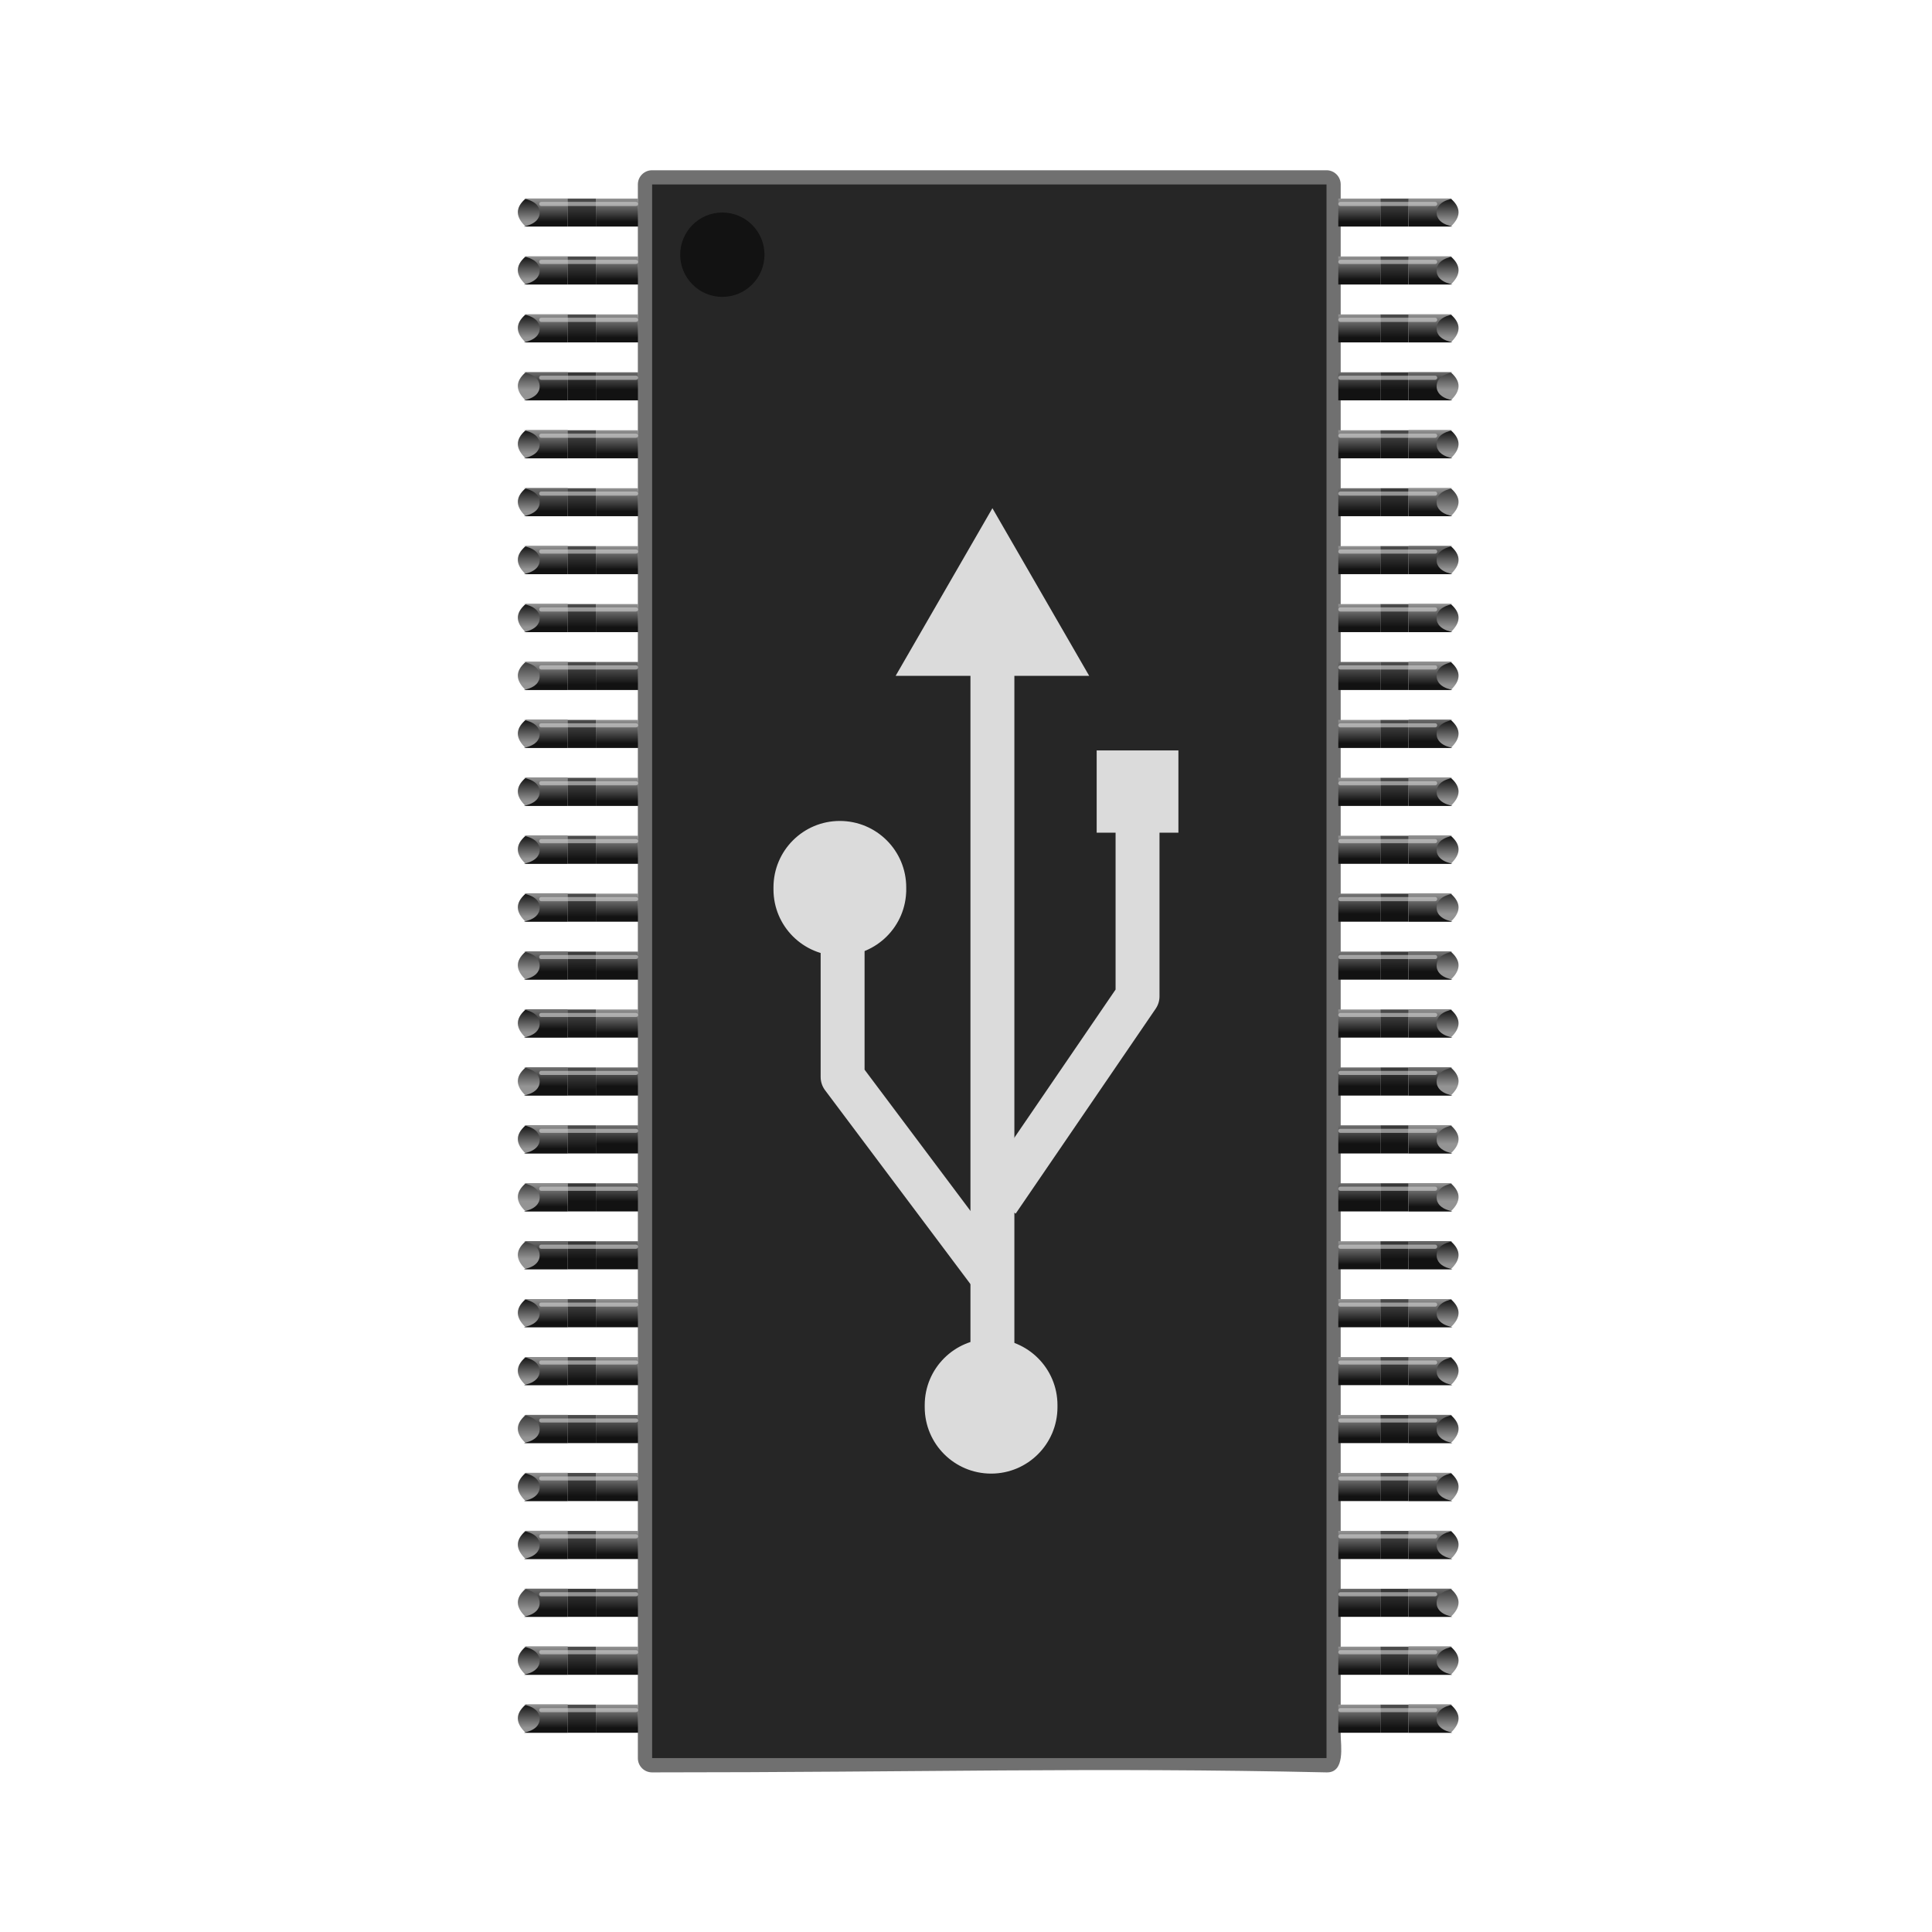 <?xml version="1.0" encoding="UTF-8"?>
<!DOCTYPE svg PUBLIC "-//W3C//DTD SVG 1.1//EN" "http://www.w3.org/Graphics/SVG/1.1/DTD/svg11.dtd">
<!-- Creator: CorelDRAW 2019 (64 Bit) -->
<svg xmlns="http://www.w3.org/2000/svg" xml:space="preserve" width="256px" height="256px" version="1.1" style="shape-rendering:geometricPrecision; text-rendering:geometricPrecision; image-rendering:optimizeQuality; fill-rule:evenodd; clip-rule:evenodd"
viewBox="0 0 256 256"
 xmlns:xlink="http://www.w3.org/1999/xlink"
 xmlns:rdf="http://www.w3.org/1999/02/22-rdf-syntax-ns#"
 xmlns:cc="http://creativecommons.org/ns#"
 xmlns:dc="http://purl.org/dc/elements/1.1/"
 xmlns:svg="http://www.w3.org/2000/svg"
 xmlns:inkscape="http://www.inkscape.org/namespaces/inkscape"
 xmlns:sodipodi="http://sodipodi.sourceforge.net/DTD/sodipodi-0.dtd"
 xmlns:ns1="http://sozi.baierouge.fr">
 <defs>
  <style type="text/css">
   <![CDATA[
    .str3 {stroke:#DBDBDB;stroke-width:5.82;stroke-miterlimit:22.926}
    .str2 {stroke:#DBDBDB;stroke-width:2.31;stroke-miterlimit:22.926}
    .str4 {stroke:#DBDBDB;stroke-width:4.37;stroke-miterlimit:22.926}
    .str0 {stroke:#DBDBDB;stroke-width:0.88;stroke-miterlimit:22.926}
    .str1 {stroke:#DBDBDB;stroke-width:5.82;stroke-linejoin:round;stroke-miterlimit:22.926}
    .fil221 {fill:none}
    .fil2 {fill:#121212}
    .fil1 {fill:#262626}
    .fil0 {fill:#707070}
    .fil220 {fill:#DBDBDB}
    .fil7 {fill:#D9D9D9;fill-opacity:0.58}
    .fil11 {fill:url(#id0)}
    .fil28 {fill:url(#id1)}
    .fil16 {fill:url(#id2)}
    .fil212 {fill:url(#id3)}
    .fil148 {fill:url(#id4)}
    .fil120 {fill:url(#id5)}
    .fil87 {fill:url(#id6)}
    .fil160 {fill:url(#id7)}
    .fil71 {fill:url(#id8)}
    .fil14 {fill:url(#id9)}
    .fil155 {fill:url(#id10)}
    .fil207 {fill:url(#id11)}
    .fil209 {fill:url(#id12)}
    .fil166 {fill:url(#id13)}
    .fil74 {fill:url(#id14)}
    .fil139 {fill:url(#id15)}
    .fil91 {fill:url(#id16)}
    .fil77 {fill:url(#id17)}
    .fil186 {fill:url(#id18)}
    .fil43 {fill:url(#id19)}
    .fil129 {fill:url(#id20)}
    .fil132 {fill:url(#id21)}
    .fil95 {fill:url(#id22)}
    .fil86 {fill:url(#id23)}
    .fil69 {fill:url(#id24)}
    .fil62 {fill:url(#id25)}
    .fil59 {fill:url(#id26)}
    .fil73 {fill:url(#id27)}
    .fil162 {fill:url(#id28)}
    .fil123 {fill:url(#id29)}
    .fil142 {fill:url(#id30)}
    .fil194 {fill:url(#id31)}
    .fil10 {fill:url(#id32)}
    .fil36 {fill:url(#id33)}
    .fil92 {fill:url(#id34)}
    .fil104 {fill:url(#id35)}
    .fil204 {fill:url(#id36)}
    .fil210 {fill:url(#id37)}
    .fil140 {fill:url(#id38)}
    .fil112 {fill:url(#id39)}
    .fil3 {fill:url(#id40)}
    .fil76 {fill:url(#id41)}
    .fil195 {fill:url(#id42)}
    .fil165 {fill:url(#id43)}
    .fil38 {fill:url(#id44)}
    .fil27 {fill:url(#id45)}
    .fil121 {fill:url(#id46)}
    .fil79 {fill:url(#id47)}
    .fil150 {fill:url(#id48)}
    .fil110 {fill:url(#id49)}
    .fil82 {fill:url(#id50)}
    .fil176 {fill:url(#id51)}
    .fil143 {fill:url(#id52)}
    .fil202 {fill:url(#id53)}
    .fil54 {fill:url(#id54)}
    .fil49 {fill:url(#id55)}
    .fil5 {fill:url(#id56)}
    .fil151 {fill:url(#id57)}
    .fil90 {fill:url(#id58)}
    .fil57 {fill:url(#id59)}
    .fil23 {fill:url(#id60)}
    .fil6 {fill:url(#id61)}
    .fil32 {fill:url(#id62)}
    .fil169 {fill:url(#id63)}
    .fil163 {fill:url(#id64)}
    .fil215 {fill:url(#id65)}
    .fil108 {fill:url(#id66)}
    .fil200 {fill:url(#id67)}
    .fil136 {fill:url(#id68)}
    .fil8 {fill:url(#id69)}
    .fil72 {fill:url(#id70)}
    .fil158 {fill:url(#id71)}
    .fil53 {fill:url(#id72)}
    .fil173 {fill:url(#id73)}
    .fil46 {fill:url(#id74)}
    .fil39 {fill:url(#id75)}
    .fil217 {fill:url(#id76)}
    .fil97 {fill:url(#id77)}
    .fil106 {fill:url(#id78)}
    .fil131 {fill:url(#id79)}
    .fil67 {fill:url(#id80)}
    .fil114 {fill:url(#id81)}
    .fil50 {fill:url(#id82)}
    .fil4 {fill:url(#id83)}
    .fil183 {fill:url(#id84)}
    .fil218 {fill:url(#id85)}
    .fil12 {fill:url(#id86)}
    .fil68 {fill:url(#id87)}
    .fil48 {fill:url(#id88)}
    .fil117 {fill:url(#id89)}
    .fil213 {fill:url(#id90)}
    .fil177 {fill:url(#id91)}
    .fil125 {fill:url(#id92)}
    .fil168 {fill:url(#id93)}
    .fil111 {fill:url(#id94)}
    .fil122 {fill:url(#id95)}
    .fil42 {fill:url(#id96)}
    .fil9 {fill:url(#id97)}
    .fil203 {fill:url(#id98)}
    .fil133 {fill:url(#id99)}
    .fil55 {fill:url(#id100)}
    .fil113 {fill:url(#id101)}
    .fil181 {fill:url(#id102)}
    .fil81 {fill:url(#id103)}
    .fil18 {fill:url(#id104)}
    .fil13 {fill:url(#id105)}
    .fil119 {fill:url(#id106)}
    .fil171 {fill:url(#id107)}
    .fil130 {fill:url(#id108)}
    .fil64 {fill:url(#id109)}
    .fil40 {fill:url(#id110)}
    .fil52 {fill:url(#id111)}
    .fil196 {fill:url(#id112)}
    .fil185 {fill:url(#id113)}
    .fil100 {fill:url(#id114)}
    .fil88 {fill:url(#id115)}
    .fil83 {fill:url(#id116)}
    .fil75 {fill:url(#id117)}
    .fil175 {fill:url(#id118)}
    .fil35 {fill:url(#id119)}
    .fil153 {fill:url(#id120)}
    .fil157 {fill:url(#id121)}
    .fil205 {fill:url(#id122)}
    .fil105 {fill:url(#id123)}
    .fil85 {fill:url(#id124)}
    .fil144 {fill:url(#id125)}
    .fil164 {fill:url(#id126)}
    .fil172 {fill:url(#id127)}
    .fil78 {fill:url(#id128)}
    .fil191 {fill:url(#id129)}
    .fil138 {fill:url(#id130)}
    .fil34 {fill:url(#id131)}
    .fil21 {fill:url(#id132)}
    .fil17 {fill:url(#id133)}
    .fil190 {fill:url(#id134)}
    .fil80 {fill:url(#id135)}
    .fil201 {fill:url(#id136)}
    .fil192 {fill:url(#id137)}
    .fil188 {fill:url(#id138)}
    .fil128 {fill:url(#id139)}
    .fil159 {fill:url(#id140)}
    .fil30 {fill:url(#id141)}
    .fil25 {fill:url(#id142)}
    .fil134 {fill:url(#id143)}
    .fil146 {fill:url(#id144)}
    .fil198 {fill:url(#id145)}
    .fil51 {fill:url(#id146)}
    .fil208 {fill:url(#id147)}
    .fil187 {fill:url(#id148)}
    .fil145 {fill:url(#id149)}
    .fil149 {fill:url(#id150)}
    .fil182 {fill:url(#id151)}
    .fil109 {fill:url(#id152)}
    .fil89 {fill:url(#id153)}
    .fil98 {fill:url(#id154)}
    .fil94 {fill:url(#id155)}
    .fil63 {fill:url(#id156)}
    .fil29 {fill:url(#id157)}
    .fil197 {fill:url(#id158)}
    .fil179 {fill:url(#id159)}
    .fil154 {fill:url(#id160)}
    .fil15 {fill:url(#id161)}
    .fil20 {fill:url(#id162)}
    .fil56 {fill:url(#id163)}
    .fil44 {fill:url(#id164)}
    .fil184 {fill:url(#id165)}
    .fil156 {fill:url(#id166)}
    .fil124 {fill:url(#id167)}
    .fil70 {fill:url(#id168)}
    .fil180 {fill:url(#id169)}
    .fil167 {fill:url(#id170)}
    .fil101 {fill:url(#id171)}
    .fil206 {fill:url(#id172)}
    .fil26 {fill:url(#id173)}
    .fil33 {fill:url(#id174)}
    .fil102 {fill:url(#id175)}
    .fil47 {fill:url(#id176)}
    .fil31 {fill:url(#id177)}
    .fil193 {fill:url(#id178)}
    .fil178 {fill:url(#id179)}
    .fil99 {fill:url(#id180)}
    .fil61 {fill:url(#id181)}
    .fil199 {fill:url(#id182)}
    .fil147 {fill:url(#id183)}
    .fil214 {fill:url(#id184)}
    .fil22 {fill:url(#id185)}
    .fil37 {fill:url(#id186)}
    .fil103 {fill:url(#id187)}
    .fil58 {fill:url(#id188)}
    .fil118 {fill:url(#id189)}
    .fil24 {fill:url(#id190)}
    .fil60 {fill:url(#id191)}
    .fil84 {fill:url(#id192)}
    .fil141 {fill:url(#id193)}
    .fil115 {fill:url(#id194)}
    .fil216 {fill:url(#id195)}
    .fil96 {fill:url(#id196)}
    .fil219 {fill:url(#id197)}
    .fil174 {fill:url(#id198)}
    .fil126 {fill:url(#id199)}
    .fil152 {fill:url(#id200)}
    .fil93 {fill:url(#id201)}
    .fil107 {fill:url(#id202)}
    .fil116 {fill:url(#id203)}
    .fil170 {fill:url(#id204)}
    .fil41 {fill:url(#id205)}
    .fil19 {fill:url(#id206)}
    .fil127 {fill:url(#id207)}
    .fil137 {fill:url(#id208)}
    .fil189 {fill:url(#id209)}
    .fil161 {fill:url(#id210)}
    .fil66 {fill:url(#id211)}
    .fil65 {fill:url(#id212)}
    .fil135 {fill:url(#id213)}
    .fil45 {fill:url(#id214)}
    .fil211 {fill:url(#id215)}
   ]]>
  </style>
  <linearGradient id="id0" gradientUnits="userSpaceOnUse" x1="69.43" y1="37.06" x2="69.43" y2="33.98">
   <stop offset="0" style="stop-opacity:1; stop-color:#121212"/>
   <stop offset="1" style="stop-opacity:1; stop-color:#949494"/>
  </linearGradient>
  <linearGradient id="id1" gradientUnits="userSpaceOnUse" xlink:href="#id0" x1="83.06" y1="75.44" x2="83.06" y2="72.36">
  </linearGradient>
  <linearGradient id="id2" gradientUnits="userSpaceOnUse" xlink:href="#id0" x1="80.98" y1="51.66" x2="80.98" y2="48.28">
  </linearGradient>
  <linearGradient id="id3" gradientUnits="userSpaceOnUse" xlink:href="#id0" x1="178.82" y1="221.28" x2="178.82" y2="218.19">
  </linearGradient>
  <linearGradient id="id4" gradientUnits="userSpaceOnUse" xlink:href="#id0" x1="178.82" y1="98.47" x2="178.82" y2="95.39">
  </linearGradient>
  <linearGradient id="id5" gradientUnits="userSpaceOnUse" xlink:href="#id0" x1="178.82" y1="44.73" x2="178.82" y2="41.66">
  </linearGradient>
  <linearGradient id="id6" gradientUnits="userSpaceOnUse" xlink:href="#id0" x1="69.43" y1="182.9" x2="69.43" y2="179.82">
  </linearGradient>
  <linearGradient id="id7" gradientUnits="userSpaceOnUse" xlink:href="#id0" x1="181.74" y1="121.09" x2="181.74" y2="117.7">
  </linearGradient>
  <linearGradient id="id8" gradientUnits="userSpaceOnUse" xlink:href="#id0" x1="69.43" y1="152.2" x2="69.43" y2="149.11">
  </linearGradient>
  <linearGradient id="id9" gradientUnits="userSpaceOnUse" xlink:href="#id0" x1="68.62" y1="41.66" x2="68.62" y2="44.73">
  </linearGradient>
  <linearGradient id="id10" gradientUnits="userSpaceOnUse" xlink:href="#id0" x1="197.02" y1="106.15" x2="197.02" y2="103.06">
  </linearGradient>
  <linearGradient id="id11" gradientUnits="userSpaceOnUse" xlink:href="#id0" x1="197.02" y1="205.94" x2="197.02" y2="202.85">
  </linearGradient>
  <linearGradient id="id12" gradientUnits="userSpaceOnUse" x1="181.74" y1="213.38" x2="181.74" y2="209.14">
   <stop offset="0" style="stop-opacity:1; stop-color:#121212"/>
   <stop offset="1" style="stop-opacity:1; stop-color:#4E4E4E"/>
  </linearGradient>
  <linearGradient id="id13" gradientUnits="userSpaceOnUse" xlink:href="#id0" x1="183.61" y1="125.32" x2="183.61" y2="128.71">
  </linearGradient>
  <linearGradient id="id14" gradientUnits="userSpaceOnUse" xlink:href="#id0" x1="79.06" y1="155.8" x2="79.06" y2="159.19">
  </linearGradient>
  <linearGradient id="id15" gradientUnits="userSpaceOnUse" xlink:href="#id0" x1="183.08" y1="75.37" x2="183.08" y2="71.14">
  </linearGradient>
  <linearGradient id="id16" gradientUnits="userSpaceOnUse" xlink:href="#id0" x1="79.53" y1="190.52" x2="79.53" y2="186.28">
  </linearGradient>
  <linearGradient id="id17" gradientUnits="userSpaceOnUse" xlink:href="#id12" x1="80.98" y1="166.81" x2="80.98" y2="163.42">
  </linearGradient>
  <linearGradient id="id18" gradientUnits="userSpaceOnUse" xlink:href="#id0" x1="196.77" y1="164.47" x2="196.77" y2="167.55">
  </linearGradient>
  <linearGradient id="id19" gradientUnits="userSpaceOnUse" xlink:href="#id0" x1="69.43" y1="98.47" x2="69.43" y2="95.39">
  </linearGradient>
  <linearGradient id="id20" gradientUnits="userSpaceOnUse" xlink:href="#id12" x1="188.13" y1="60.09" x2="188.13" y2="57.01">
  </linearGradient>
  <linearGradient id="id21" gradientUnits="userSpaceOnUse" xlink:href="#id0" x1="181.74" y1="67.75" x2="181.74" y2="63.52">
  </linearGradient>
  <linearGradient id="id22" gradientUnits="userSpaceOnUse" xlink:href="#id0" x1="69.43" y1="198.26" x2="69.43" y2="195.17">
  </linearGradient>
  <linearGradient id="id23" gradientUnits="userSpaceOnUse" xlink:href="#id0" x1="68.62" y1="179.82" x2="68.62" y2="182.9">
  </linearGradient>
  <linearGradient id="id24" gradientUnits="userSpaceOnUse" xlink:href="#id12" x1="75.23" y1="152.2" x2="75.23" y2="149.11">
  </linearGradient>
  <linearGradient id="id25" gradientUnits="userSpaceOnUse" xlink:href="#id0" x1="68.62" y1="133.76" x2="68.62" y2="136.85">
  </linearGradient>
  <linearGradient id="id26" gradientUnits="userSpaceOnUse" xlink:href="#id0" x1="79.53" y1="128.71" x2="79.53" y2="125.32">
  </linearGradient>
  <linearGradient id="id27" gradientUnits="userSpaceOnUse" xlink:href="#id12" x1="80.98" y1="159.19" x2="80.98" y2="155.8">
  </linearGradient>
  <linearGradient id="id28" gradientUnits="userSpaceOnUse" xlink:href="#id0" x1="183.61" y1="117.7" x2="183.61" y2="121.09">
  </linearGradient>
  <linearGradient id="id29" gradientUnits="userSpaceOnUse" xlink:href="#id0" x1="197.02" y1="44.73" x2="197.02" y2="41.66">
  </linearGradient>
  <linearGradient id="id30" gradientUnits="userSpaceOnUse" xlink:href="#id0" x1="196.77" y1="80.04" x2="196.77" y2="83.12">
  </linearGradient>
  <linearGradient id="id31" gradientUnits="userSpaceOnUse" xlink:href="#id0" x1="196.77" y1="179.82" x2="196.77" y2="182.9">
  </linearGradient>
  <linearGradient id="id32" gradientUnits="userSpaceOnUse" xlink:href="#id0" x1="68.62" y1="33.98" x2="68.62" y2="37.06">
  </linearGradient>
  <linearGradient id="id33" gradientUnits="userSpaceOnUse" xlink:href="#id0" x1="80.98" y1="90.61" x2="80.98" y2="86.38">
  </linearGradient>
  <linearGradient id="id34" gradientUnits="userSpaceOnUse" xlink:href="#id0" x1="83.06" y1="198.26" x2="83.06" y2="195.17">
  </linearGradient>
  <linearGradient id="id35" gradientUnits="userSpaceOnUse" xlink:href="#id0" x1="83.06" y1="221.28" x2="83.06" y2="218.19">
  </linearGradient>
  <linearGradient id="id36" gradientUnits="userSpaceOnUse" xlink:href="#id0" x1="178.82" y1="205.94" x2="178.82" y2="202.85">
  </linearGradient>
  <linearGradient id="id37" gradientUnits="userSpaceOnUse" xlink:href="#id0" x1="183.61" y1="209.14" x2="183.61" y2="213.38">
  </linearGradient>
  <linearGradient id="id38" gradientUnits="userSpaceOnUse" xlink:href="#id0" x1="178.82" y1="83.12" x2="178.82" y2="80.04">
  </linearGradient>
  <linearGradient id="id39" gradientUnits="userSpaceOnUse" xlink:href="#id0" x1="178.82" y1="29.38" x2="178.82" y2="26.31">
  </linearGradient>
  <linearGradient id="id40" gradientUnits="userSpaceOnUse" xlink:href="#id0" x1="83.06" y1="29.38" x2="83.06" y2="26.31">
  </linearGradient>
  <linearGradient id="id41" gradientUnits="userSpaceOnUse" xlink:href="#id0" x1="80.98" y1="166.81" x2="80.98" y2="163.42">
  </linearGradient>
  <linearGradient id="id42" gradientUnits="userSpaceOnUse" xlink:href="#id0" x1="197.02" y1="182.9" x2="197.02" y2="179.82">
  </linearGradient>
  <linearGradient id="id43" gradientUnits="userSpaceOnUse" xlink:href="#id12" x1="181.74" y1="128.71" x2="181.74" y2="125.32">
  </linearGradient>
  <linearGradient id="id44" gradientUnits="userSpaceOnUse" xlink:href="#id0" x1="79.06" y1="86.38" x2="79.06" y2="90.61">
  </linearGradient>
  <linearGradient id="id45" gradientUnits="userSpaceOnUse" xlink:href="#id0" x1="79.53" y1="67.75" x2="79.53" y2="63.52">
  </linearGradient>
  <linearGradient id="id46" gradientUnits="userSpaceOnUse" xlink:href="#id12" x1="188.13" y1="44.73" x2="188.13" y2="41.66">
  </linearGradient>
  <linearGradient id="id47" gradientUnits="userSpaceOnUse" xlink:href="#id0" x1="79.53" y1="166.81" x2="79.53" y2="163.42">
  </linearGradient>
  <linearGradient id="id48" gradientUnits="userSpaceOnUse" xlink:href="#id0" x1="196.77" y1="95.39" x2="196.77" y2="98.47">
  </linearGradient>
  <linearGradient id="id49" gradientUnits="userSpaceOnUse" xlink:href="#id0" x1="68.62" y1="225.87" x2="68.62" y2="228.96">
  </linearGradient>
  <linearGradient id="id50" gradientUnits="userSpaceOnUse" xlink:href="#id0" x1="68.62" y1="172.14" x2="68.62" y2="175.23">
  </linearGradient>
  <linearGradient id="id51" gradientUnits="userSpaceOnUse" xlink:href="#id0" x1="181.74" y1="151.57" x2="181.74" y2="148.18">
  </linearGradient>
  <linearGradient id="id52" gradientUnits="userSpaceOnUse" xlink:href="#id0" x1="197.02" y1="83.12" x2="197.02" y2="80.04">
  </linearGradient>
  <linearGradient id="id53" gradientUnits="userSpaceOnUse" xlink:href="#id0" x1="196.77" y1="195.17" x2="196.77" y2="198.26">
  </linearGradient>
  <linearGradient id="id54" gradientUnits="userSpaceOnUse" xlink:href="#id0" x1="68.62" y1="118.41" x2="68.62" y2="121.49">
  </linearGradient>
  <linearGradient id="id55" gradientUnits="userSpaceOnUse" xlink:href="#id12" x1="75.23" y1="113.82" x2="75.23" y2="110.74">
  </linearGradient>
  <linearGradient id="id56" gradientUnits="userSpaceOnUse" xlink:href="#id0" x1="68.62" y1="26.31" x2="68.62" y2="29.38">
  </linearGradient>
  <linearGradient id="id57" gradientUnits="userSpaceOnUse" xlink:href="#id0" x1="183.08" y1="98.23" x2="183.08" y2="94">
  </linearGradient>
  <linearGradient id="id58" gradientUnits="userSpaceOnUse" xlink:href="#id0" x1="79.06" y1="186.28" x2="79.06" y2="190.52">
  </linearGradient>
  <linearGradient id="id59" gradientUnits="userSpaceOnUse" xlink:href="#id12" x1="80.98" y1="128.71" x2="80.98" y2="125.32">
  </linearGradient>
  <linearGradient id="id60" gradientUnits="userSpaceOnUse" xlink:href="#id0" x1="69.43" y1="60.09" x2="69.43" y2="57.01">
  </linearGradient>
  <linearGradient id="id61" gradientUnits="userSpaceOnUse" xlink:href="#id0" x1="69.43" y1="29.38" x2="69.43" y2="26.31">
  </linearGradient>
  <linearGradient id="id62" gradientUnits="userSpaceOnUse" xlink:href="#id0" x1="83.06" y1="83.12" x2="83.06" y2="80.04">
  </linearGradient>
  <linearGradient id="id63" gradientUnits="userSpaceOnUse" xlink:href="#id12" x1="188.13" y1="136.85" x2="188.13" y2="133.76">
  </linearGradient>
  <linearGradient id="id64" gradientUnits="userSpaceOnUse" xlink:href="#id0" x1="197.02" y1="121.49" x2="197.02" y2="118.41">
  </linearGradient>
  <linearGradient id="id65" gradientUnits="userSpaceOnUse" xlink:href="#id0" x1="197.02" y1="221.28" x2="197.02" y2="218.19">
  </linearGradient>
  <linearGradient id="id66" gradientUnits="userSpaceOnUse" xlink:href="#id0" x1="83.06" y1="228.96" x2="83.06" y2="225.87">
  </linearGradient>
  <linearGradient id="id67" gradientUnits="userSpaceOnUse" xlink:href="#id0" x1="178.82" y1="198.26" x2="178.82" y2="195.17">
  </linearGradient>
  <linearGradient id="id68" gradientUnits="userSpaceOnUse" xlink:href="#id0" x1="178.82" y1="75.44" x2="178.82" y2="72.36">
  </linearGradient>
  <linearGradient id="id69" gradientUnits="userSpaceOnUse" xlink:href="#id0" x1="83.06" y1="37.06" x2="83.06" y2="33.98">
  </linearGradient>
  <linearGradient id="id70" gradientUnits="userSpaceOnUse" xlink:href="#id0" x1="80.98" y1="159.19" x2="80.98" y2="155.8">
  </linearGradient>
  <linearGradient id="id71" gradientUnits="userSpaceOnUse" xlink:href="#id0" x1="196.77" y1="110.74" x2="196.77" y2="113.82">
  </linearGradient>
  <linearGradient id="id72" gradientUnits="userSpaceOnUse" xlink:href="#id12" x1="75.23" y1="121.49" x2="75.23" y2="118.41">
  </linearGradient>
  <linearGradient id="id73" gradientUnits="userSpaceOnUse" xlink:href="#id12" x1="181.74" y1="143.95" x2="181.74" y2="140.56">
  </linearGradient>
  <linearGradient id="id74" gradientUnits="userSpaceOnUse" xlink:href="#id0" x1="68.62" y1="103.06" x2="68.62" y2="106.15">
  </linearGradient>
  <linearGradient id="id75" gradientUnits="userSpaceOnUse" xlink:href="#id0" x1="69.43" y1="90.79" x2="69.43" y2="87.71">
  </linearGradient>
  <linearGradient id="id76" gradientUnits="userSpaceOnUse" xlink:href="#id12" x1="188.13" y1="228.96" x2="188.13" y2="225.87">
  </linearGradient>
  <linearGradient id="id77" gradientUnits="userSpaceOnUse" xlink:href="#id12" x1="75.23" y1="205.94" x2="75.23" y2="202.85">
  </linearGradient>
  <linearGradient id="id78" gradientUnits="userSpaceOnUse" xlink:href="#id0" x1="68.62" y1="218.19" x2="68.62" y2="221.28">
  </linearGradient>
  <linearGradient id="id79" gradientUnits="userSpaceOnUse" xlink:href="#id0" x1="197.02" y1="60.09" x2="197.02" y2="57.01">
  </linearGradient>
  <linearGradient id="id80" gradientUnits="userSpaceOnUse" xlink:href="#id0" x1="79.53" y1="143.95" x2="79.53" y2="140.56">
  </linearGradient>
  <linearGradient id="id81" gradientUnits="userSpaceOnUse" xlink:href="#id0" x1="196.77" y1="26.31" x2="196.77" y2="29.38">
  </linearGradient>
  <linearGradient id="id82" gradientUnits="userSpaceOnUse" xlink:href="#id0" x1="68.62" y1="110.74" x2="68.62" y2="113.82">
  </linearGradient>
  <linearGradient id="id83" gradientUnits="userSpaceOnUse" xlink:href="#id12" x1="75.23" y1="29.38" x2="75.23" y2="26.31">
  </linearGradient>
  <linearGradient id="id84" gradientUnits="userSpaceOnUse" xlink:href="#id0" x1="197.02" y1="159.88" x2="197.02" y2="156.79">
  </linearGradient>
  <linearGradient id="id85" gradientUnits="userSpaceOnUse" xlink:href="#id0" x1="196.77" y1="225.87" x2="196.77" y2="228.96">
  </linearGradient>
  <linearGradient id="id86" gradientUnits="userSpaceOnUse" xlink:href="#id0" x1="83.06" y1="44.73" x2="83.06" y2="41.66">
  </linearGradient>
  <linearGradient id="id87" gradientUnits="userSpaceOnUse" xlink:href="#id0" x1="80.98" y1="151.57" x2="80.98" y2="148.18">
  </linearGradient>
  <linearGradient id="id88" gradientUnits="userSpaceOnUse" xlink:href="#id0" x1="83.06" y1="113.82" x2="83.06" y2="110.74">
  </linearGradient>
  <linearGradient id="id89" gradientUnits="userSpaceOnUse" xlink:href="#id12" x1="188.13" y1="37.06" x2="188.13" y2="33.98">
  </linearGradient>
  <linearGradient id="id90" gradientUnits="userSpaceOnUse" xlink:href="#id12" x1="188.13" y1="221.28" x2="188.13" y2="218.19">
  </linearGradient>
  <linearGradient id="id91" gradientUnits="userSpaceOnUse" xlink:href="#id12" x1="181.74" y1="151.57" x2="181.74" y2="148.18">
  </linearGradient>
  <linearGradient id="id92" gradientUnits="userSpaceOnUse" xlink:href="#id12" x1="181.74" y1="51.66" x2="181.74" y2="48.28">
  </linearGradient>
  <linearGradient id="id93" gradientUnits="userSpaceOnUse" xlink:href="#id0" x1="178.82" y1="136.85" x2="178.82" y2="133.76">
  </linearGradient>
  <linearGradient id="id94" gradientUnits="userSpaceOnUse" xlink:href="#id0" x1="69.43" y1="228.96" x2="69.43" y2="225.87">
  </linearGradient>
  <linearGradient id="id95" gradientUnits="userSpaceOnUse" xlink:href="#id0" x1="196.77" y1="41.66" x2="196.77" y2="44.73">
  </linearGradient>
  <linearGradient id="id96" gradientUnits="userSpaceOnUse" xlink:href="#id0" x1="68.62" y1="95.39" x2="68.62" y2="98.47">
  </linearGradient>
  <linearGradient id="id97" gradientUnits="userSpaceOnUse" xlink:href="#id12" x1="75.23" y1="37.06" x2="75.23" y2="33.98">
  </linearGradient>
  <linearGradient id="id98" gradientUnits="userSpaceOnUse" xlink:href="#id0" x1="197.02" y1="198.26" x2="197.02" y2="195.17">
  </linearGradient>
  <linearGradient id="id99" gradientUnits="userSpaceOnUse" xlink:href="#id12" x1="181.74" y1="67.75" x2="181.74" y2="63.52">
  </linearGradient>
  <linearGradient id="id100" gradientUnits="userSpaceOnUse" xlink:href="#id0" x1="69.43" y1="121.49" x2="69.43" y2="118.41">
  </linearGradient>
  <linearGradient id="id101" gradientUnits="userSpaceOnUse" xlink:href="#id12" x1="188.13" y1="29.38" x2="188.13" y2="26.31">
  </linearGradient>
  <linearGradient id="id102" gradientUnits="userSpaceOnUse" xlink:href="#id12" x1="181.74" y1="159.19" x2="181.74" y2="155.8">
  </linearGradient>
  <linearGradient id="id103" gradientUnits="userSpaceOnUse" xlink:href="#id12" x1="75.23" y1="175.23" x2="75.23" y2="172.14">
  </linearGradient>
  <linearGradient id="id104" gradientUnits="userSpaceOnUse" xlink:href="#id0" x1="79.06" y1="48.28" x2="79.06" y2="51.66">
  </linearGradient>
  <linearGradient id="id105" gradientUnits="userSpaceOnUse" xlink:href="#id12" x1="75.23" y1="44.73" x2="75.23" y2="41.66">
  </linearGradient>
  <linearGradient id="id106" gradientUnits="userSpaceOnUse" xlink:href="#id0" x1="197.02" y1="37.06" x2="197.02" y2="33.98">
  </linearGradient>
  <linearGradient id="id107" gradientUnits="userSpaceOnUse" xlink:href="#id0" x1="197.02" y1="136.85" x2="197.02" y2="133.76">
  </linearGradient>
  <linearGradient id="id108" gradientUnits="userSpaceOnUse" xlink:href="#id0" x1="196.77" y1="57.01" x2="196.77" y2="60.09">
  </linearGradient>
  <linearGradient id="id109" gradientUnits="userSpaceOnUse" xlink:href="#id0" x1="80.98" y1="143.95" x2="80.98" y2="140.56">
  </linearGradient>
  <linearGradient id="id110" gradientUnits="userSpaceOnUse" xlink:href="#id0" x1="83.06" y1="98.47" x2="83.06" y2="95.39">
  </linearGradient>
  <linearGradient id="id111" gradientUnits="userSpaceOnUse" xlink:href="#id0" x1="83.06" y1="121.49" x2="83.06" y2="118.41">
  </linearGradient>
  <linearGradient id="id112" gradientUnits="userSpaceOnUse" xlink:href="#id0" x1="178.82" y1="190.58" x2="178.82" y2="187.49">
  </linearGradient>
  <linearGradient id="id113" gradientUnits="userSpaceOnUse" xlink:href="#id12" x1="181.74" y1="166.81" x2="181.74" y2="163.42">
  </linearGradient>
  <linearGradient id="id114" gradientUnits="userSpaceOnUse" xlink:href="#id0" x1="80.98" y1="213.38" x2="80.98" y2="209.14">
  </linearGradient>
  <linearGradient id="id115" gradientUnits="userSpaceOnUse" xlink:href="#id0" x1="80.98" y1="190.52" x2="80.98" y2="186.28">
  </linearGradient>
  <linearGradient id="id116" gradientUnits="userSpaceOnUse" xlink:href="#id0" x1="69.43" y1="175.23" x2="69.43" y2="172.14">
  </linearGradient>
  <linearGradient id="id117" gradientUnits="userSpaceOnUse" xlink:href="#id0" x1="69.43" y1="159.88" x2="69.43" y2="156.79">
  </linearGradient>
  <linearGradient id="id118" gradientUnits="userSpaceOnUse" xlink:href="#id0" x1="183.08" y1="143.95" x2="183.08" y2="140.56">
  </linearGradient>
  <linearGradient id="id119" gradientUnits="userSpaceOnUse" xlink:href="#id0" x1="69.43" y1="83.12" x2="69.43" y2="80.04">
  </linearGradient>
  <linearGradient id="id120" gradientUnits="userSpaceOnUse" xlink:href="#id12" x1="188.13" y1="106.15" x2="188.13" y2="103.06">
  </linearGradient>
  <linearGradient id="id121" gradientUnits="userSpaceOnUse" xlink:href="#id12" x1="188.13" y1="113.82" x2="188.13" y2="110.74">
  </linearGradient>
  <linearGradient id="id122" gradientUnits="userSpaceOnUse" xlink:href="#id12" x1="188.13" y1="205.94" x2="188.13" y2="202.85">
  </linearGradient>
  <linearGradient id="id123" gradientUnits="userSpaceOnUse" xlink:href="#id12" x1="75.23" y1="221.28" x2="75.23" y2="218.19">
  </linearGradient>
  <linearGradient id="id124" gradientUnits="userSpaceOnUse" xlink:href="#id12" x1="75.23" y1="182.9" x2="75.23" y2="179.82">
  </linearGradient>
  <linearGradient id="id125" gradientUnits="userSpaceOnUse" xlink:href="#id0" x1="181.74" y1="90.61" x2="181.74" y2="86.38">
  </linearGradient>
  <linearGradient id="id126" gradientUnits="userSpaceOnUse" xlink:href="#id0" x1="181.74" y1="128.71" x2="181.74" y2="125.32">
  </linearGradient>
  <linearGradient id="id127" gradientUnits="userSpaceOnUse" xlink:href="#id0" x1="181.74" y1="143.95" x2="181.74" y2="140.56">
  </linearGradient>
  <linearGradient id="id128" gradientUnits="userSpaceOnUse" xlink:href="#id0" x1="79.06" y1="163.42" x2="79.06" y2="166.81">
  </linearGradient>
  <linearGradient id="id129" gradientUnits="userSpaceOnUse" xlink:href="#id0" x1="197.02" y1="175.23" x2="197.02" y2="172.14">
  </linearGradient>
  <linearGradient id="id130" gradientUnits="userSpaceOnUse" xlink:href="#id0" x1="196.77" y1="72.36" x2="196.77" y2="75.44">
  </linearGradient>
  <linearGradient id="id131" gradientUnits="userSpaceOnUse" xlink:href="#id0" x1="68.62" y1="80.04" x2="68.62" y2="83.12">
  </linearGradient>
  <linearGradient id="id132" gradientUnits="userSpaceOnUse" xlink:href="#id12" x1="75.23" y1="60.09" x2="75.23" y2="57.01">
  </linearGradient>
  <linearGradient id="id133" gradientUnits="userSpaceOnUse" xlink:href="#id12" x1="80.98" y1="51.66" x2="80.98" y2="48.28">
  </linearGradient>
  <linearGradient id="id134" gradientUnits="userSpaceOnUse" xlink:href="#id0" x1="196.77" y1="172.14" x2="196.77" y2="175.23">
  </linearGradient>
  <linearGradient id="id135" gradientUnits="userSpaceOnUse" xlink:href="#id0" x1="83.06" y1="175.23" x2="83.06" y2="172.14">
  </linearGradient>
  <linearGradient id="id136" gradientUnits="userSpaceOnUse" xlink:href="#id12" x1="188.13" y1="198.26" x2="188.13" y2="195.17">
  </linearGradient>
  <linearGradient id="id137" gradientUnits="userSpaceOnUse" xlink:href="#id0" x1="178.82" y1="182.9" x2="178.82" y2="179.82">
  </linearGradient>
  <linearGradient id="id138" gradientUnits="userSpaceOnUse" xlink:href="#id0" x1="178.82" y1="175.23" x2="178.82" y2="172.14">
  </linearGradient>
  <linearGradient id="id139" gradientUnits="userSpaceOnUse" xlink:href="#id0" x1="178.82" y1="60.09" x2="178.82" y2="57.01">
  </linearGradient>
  <linearGradient id="id140" gradientUnits="userSpaceOnUse" xlink:href="#id0" x1="197.02" y1="113.82" x2="197.02" y2="110.74">
  </linearGradient>
  <linearGradient id="id141" gradientUnits="userSpaceOnUse" xlink:href="#id0" x1="68.62" y1="72.36" x2="68.62" y2="75.44">
  </linearGradient>
  <linearGradient id="id142" gradientUnits="userSpaceOnUse" xlink:href="#id12" x1="75.23" y1="67.76" x2="75.23" y2="64.69">
  </linearGradient>
  <linearGradient id="id143" gradientUnits="userSpaceOnUse" xlink:href="#id0" x1="183.61" y1="63.52" x2="183.61" y2="67.75">
  </linearGradient>
  <linearGradient id="id144" gradientUnits="userSpaceOnUse" xlink:href="#id0" x1="196.77" y1="87.71" x2="196.77" y2="90.79">
  </linearGradient>
  <linearGradient id="id145" gradientUnits="userSpaceOnUse" xlink:href="#id0" x1="196.77" y1="187.49" x2="196.77" y2="190.58">
  </linearGradient>
  <linearGradient id="id146" gradientUnits="userSpaceOnUse" xlink:href="#id0" x1="69.43" y1="113.82" x2="69.43" y2="110.74">
  </linearGradient>
  <linearGradient id="id147" gradientUnits="userSpaceOnUse" xlink:href="#id0" x1="181.74" y1="213.38" x2="181.74" y2="209.14">
  </linearGradient>
  <linearGradient id="id148" gradientUnits="userSpaceOnUse" xlink:href="#id0" x1="183.08" y1="166.81" x2="183.08" y2="163.42">
  </linearGradient>
  <linearGradient id="id149" gradientUnits="userSpaceOnUse" xlink:href="#id12" x1="188.13" y1="90.79" x2="188.13" y2="87.71">
  </linearGradient>
  <linearGradient id="id150" gradientUnits="userSpaceOnUse" xlink:href="#id12" x1="188.13" y1="98.47" x2="188.13" y2="95.39">
  </linearGradient>
  <linearGradient id="id151" gradientUnits="userSpaceOnUse" xlink:href="#id0" x1="183.61" y1="155.8" x2="183.61" y2="159.19">
  </linearGradient>
  <linearGradient id="id152" gradientUnits="userSpaceOnUse" xlink:href="#id12" x1="75.23" y1="228.96" x2="75.23" y2="225.87">
  </linearGradient>
  <linearGradient id="id153" gradientUnits="userSpaceOnUse" xlink:href="#id12" x1="75.23" y1="190.58" x2="75.23" y2="187.49">
  </linearGradient>
  <linearGradient id="id154" gradientUnits="userSpaceOnUse" xlink:href="#id0" x1="68.62" y1="202.85" x2="68.62" y2="205.94">
  </linearGradient>
  <linearGradient id="id155" gradientUnits="userSpaceOnUse" xlink:href="#id0" x1="68.62" y1="195.17" x2="68.62" y2="198.26">
  </linearGradient>
  <linearGradient id="id156" gradientUnits="userSpaceOnUse" xlink:href="#id0" x1="79.53" y1="136.33" x2="79.53" y2="132.94">
  </linearGradient>
  <linearGradient id="id157" gradientUnits="userSpaceOnUse" xlink:href="#id12" x1="75.23" y1="75.44" x2="75.23" y2="72.36">
  </linearGradient>
  <linearGradient id="id158" gradientUnits="userSpaceOnUse" xlink:href="#id12" x1="181.74" y1="190.52" x2="181.74" y2="186.28">
  </linearGradient>
  <linearGradient id="id159" gradientUnits="userSpaceOnUse" xlink:href="#id0" x1="197.02" y1="152.2" x2="197.02" y2="149.11">
  </linearGradient>
  <linearGradient id="id160" gradientUnits="userSpaceOnUse" xlink:href="#id0" x1="196.77" y1="103.06" x2="196.77" y2="106.15">
  </linearGradient>
  <linearGradient id="id161" gradientUnits="userSpaceOnUse" xlink:href="#id0" x1="69.43" y1="44.73" x2="69.43" y2="41.66">
  </linearGradient>
  <linearGradient id="id162" gradientUnits="userSpaceOnUse" xlink:href="#id0" x1="83.06" y1="60.09" x2="83.06" y2="57.01">
  </linearGradient>
  <linearGradient id="id163" gradientUnits="userSpaceOnUse" xlink:href="#id0" x1="80.98" y1="128.71" x2="80.98" y2="125.32">
  </linearGradient>
  <linearGradient id="id164" gradientUnits="userSpaceOnUse" xlink:href="#id0" x1="83.06" y1="106.15" x2="83.06" y2="103.06">
  </linearGradient>
  <linearGradient id="id165" gradientUnits="userSpaceOnUse" xlink:href="#id0" x1="178.82" y1="167.55" x2="178.82" y2="164.47">
  </linearGradient>
  <linearGradient id="id166" gradientUnits="userSpaceOnUse" xlink:href="#id0" x1="178.82" y1="113.82" x2="178.82" y2="110.74">
  </linearGradient>
  <linearGradient id="id167" gradientUnits="userSpaceOnUse" xlink:href="#id0" x1="181.74" y1="51.66" x2="181.74" y2="48.28">
  </linearGradient>
  <linearGradient id="id168" gradientUnits="userSpaceOnUse" xlink:href="#id0" x1="68.62" y1="149.11" x2="68.62" y2="152.2">
  </linearGradient>
  <linearGradient id="id169" gradientUnits="userSpaceOnUse" xlink:href="#id0" x1="181.74" y1="159.19" x2="181.74" y2="155.8">
  </linearGradient>
  <linearGradient id="id170" gradientUnits="userSpaceOnUse" xlink:href="#id0" x1="183.08" y1="128.71" x2="183.08" y2="125.32">
  </linearGradient>
  <linearGradient id="id171" gradientUnits="userSpaceOnUse" xlink:href="#id12" x1="80.98" y1="213.38" x2="80.98" y2="209.14">
  </linearGradient>
  <linearGradient id="id172" gradientUnits="userSpaceOnUse" xlink:href="#id0" x1="196.77" y1="202.85" x2="196.77" y2="205.94">
  </linearGradient>
  <linearGradient id="id173" gradientUnits="userSpaceOnUse" xlink:href="#id0" x1="68.62" y1="64.69" x2="68.62" y2="67.76">
  </linearGradient>
  <linearGradient id="id174" gradientUnits="userSpaceOnUse" xlink:href="#id12" x1="75.23" y1="83.12" x2="75.23" y2="80.04">
  </linearGradient>
  <linearGradient id="id175" gradientUnits="userSpaceOnUse" xlink:href="#id0" x1="79.06" y1="209.14" x2="79.06" y2="213.38">
  </linearGradient>
  <linearGradient id="id176" gradientUnits="userSpaceOnUse" xlink:href="#id0" x1="69.43" y1="106.15" x2="69.43" y2="103.06">
  </linearGradient>
  <linearGradient id="id177" gradientUnits="userSpaceOnUse" xlink:href="#id0" x1="69.43" y1="75.44" x2="69.43" y2="72.36">
  </linearGradient>
  <linearGradient id="id178" gradientUnits="userSpaceOnUse" xlink:href="#id12" x1="188.13" y1="182.9" x2="188.13" y2="179.82">
  </linearGradient>
  <linearGradient id="id179" gradientUnits="userSpaceOnUse" xlink:href="#id0" x1="183.61" y1="148.18" x2="183.61" y2="151.57">
  </linearGradient>
  <linearGradient id="id180" gradientUnits="userSpaceOnUse" xlink:href="#id0" x1="69.43" y1="205.94" x2="69.43" y2="202.85">
  </linearGradient>
  <linearGradient id="id181" gradientUnits="userSpaceOnUse" xlink:href="#id12" x1="75.23" y1="136.85" x2="75.23" y2="133.76">
  </linearGradient>
  <linearGradient id="id182" gradientUnits="userSpaceOnUse" xlink:href="#id0" x1="183.08" y1="190.52" x2="183.08" y2="186.28">
  </linearGradient>
  <linearGradient id="id183" gradientUnits="userSpaceOnUse" xlink:href="#id0" x1="197.02" y1="90.79" x2="197.02" y2="87.71">
  </linearGradient>
  <linearGradient id="id184" gradientUnits="userSpaceOnUse" xlink:href="#id0" x1="196.77" y1="218.19" x2="196.77" y2="221.28">
  </linearGradient>
  <linearGradient id="id185" gradientUnits="userSpaceOnUse" xlink:href="#id0" x1="68.62" y1="57.01" x2="68.62" y2="60.09">
  </linearGradient>
  <linearGradient id="id186" gradientUnits="userSpaceOnUse" xlink:href="#id12" x1="75.23" y1="90.79" x2="75.23" y2="87.71">
  </linearGradient>
  <linearGradient id="id187" gradientUnits="userSpaceOnUse" xlink:href="#id0" x1="79.53" y1="213.38" x2="79.53" y2="209.14">
  </linearGradient>
  <linearGradient id="id188" gradientUnits="userSpaceOnUse" xlink:href="#id0" x1="79.06" y1="125.32" x2="79.06" y2="128.71">
  </linearGradient>
  <linearGradient id="id189" gradientUnits="userSpaceOnUse" xlink:href="#id0" x1="196.77" y1="33.98" x2="196.77" y2="37.06">
  </linearGradient>
  <linearGradient id="id190" gradientUnits="userSpaceOnUse" xlink:href="#id0" x1="83.06" y1="67.76" x2="83.06" y2="64.69">
  </linearGradient>
  <linearGradient id="id191" gradientUnits="userSpaceOnUse" xlink:href="#id0" x1="83.06" y1="136.85" x2="83.06" y2="133.76">
  </linearGradient>
  <linearGradient id="id192" gradientUnits="userSpaceOnUse" xlink:href="#id0" x1="83.06" y1="182.9" x2="83.06" y2="179.82">
  </linearGradient>
  <linearGradient id="id193" gradientUnits="userSpaceOnUse" xlink:href="#id12" x1="188.13" y1="83.12" x2="188.13" y2="80.04">
  </linearGradient>
  <linearGradient id="id194" gradientUnits="userSpaceOnUse" xlink:href="#id0" x1="197.02" y1="29.38" x2="197.02" y2="26.31">
  </linearGradient>
  <linearGradient id="id195" gradientUnits="userSpaceOnUse" xlink:href="#id0" x1="178.82" y1="228.96" x2="178.82" y2="225.87">
  </linearGradient>
  <linearGradient id="id196" gradientUnits="userSpaceOnUse" xlink:href="#id0" x1="83.06" y1="205.94" x2="83.06" y2="202.85">
  </linearGradient>
  <linearGradient id="id197" gradientUnits="userSpaceOnUse" xlink:href="#id0" x1="197.02" y1="228.96" x2="197.02" y2="225.87">
  </linearGradient>
  <linearGradient id="id198" gradientUnits="userSpaceOnUse" xlink:href="#id0" x1="183.61" y1="140.56" x2="183.61" y2="143.95">
  </linearGradient>
  <linearGradient id="id199" gradientUnits="userSpaceOnUse" xlink:href="#id0" x1="183.61" y1="48.28" x2="183.61" y2="51.66">
  </linearGradient>
  <linearGradient id="id200" gradientUnits="userSpaceOnUse" xlink:href="#id0" x1="178.82" y1="106.15" x2="178.82" y2="103.06">
  </linearGradient>
  <linearGradient id="id201" gradientUnits="userSpaceOnUse" xlink:href="#id12" x1="75.23" y1="198.26" x2="75.23" y2="195.17">
  </linearGradient>
  <linearGradient id="id202" gradientUnits="userSpaceOnUse" xlink:href="#id0" x1="69.43" y1="221.28" x2="69.43" y2="218.19">
  </linearGradient>
  <linearGradient id="id203" gradientUnits="userSpaceOnUse" xlink:href="#id0" x1="178.82" y1="37.06" x2="178.82" y2="33.98">
  </linearGradient>
  <linearGradient id="id204" gradientUnits="userSpaceOnUse" xlink:href="#id0" x1="196.77" y1="133.76" x2="196.77" y2="136.85">
  </linearGradient>
  <linearGradient id="id205" gradientUnits="userSpaceOnUse" xlink:href="#id12" x1="75.23" y1="98.47" x2="75.23" y2="95.39">
  </linearGradient>
  <linearGradient id="id206" gradientUnits="userSpaceOnUse" xlink:href="#id0" x1="79.53" y1="51.66" x2="79.53" y2="48.28">
  </linearGradient>
  <linearGradient id="id207" gradientUnits="userSpaceOnUse" xlink:href="#id0" x1="183.08" y1="51.66" x2="183.08" y2="48.28">
  </linearGradient>
  <linearGradient id="id208" gradientUnits="userSpaceOnUse" xlink:href="#id12" x1="188.13" y1="75.44" x2="188.13" y2="72.36">
  </linearGradient>
  <linearGradient id="id209" gradientUnits="userSpaceOnUse" xlink:href="#id12" x1="188.13" y1="175.23" x2="188.13" y2="172.14">
  </linearGradient>
  <linearGradient id="id210" gradientUnits="userSpaceOnUse" xlink:href="#id12" x1="181.74" y1="121.09" x2="181.74" y2="117.7">
  </linearGradient>
  <linearGradient id="id211" gradientUnits="userSpaceOnUse" xlink:href="#id0" x1="79.06" y1="140.56" x2="79.06" y2="143.95">
  </linearGradient>
  <linearGradient id="id212" gradientUnits="userSpaceOnUse" xlink:href="#id12" x1="75.23" y1="144.53" x2="75.23" y2="141.44">
  </linearGradient>
  <linearGradient id="id213" gradientUnits="userSpaceOnUse" xlink:href="#id0" x1="197.02" y1="67.76" x2="197.02" y2="64.69">
  </linearGradient>
  <linearGradient id="id214" gradientUnits="userSpaceOnUse" xlink:href="#id12" x1="75.23" y1="106.15" x2="75.23" y2="103.06">
  </linearGradient>
  <linearGradient id="id215" gradientUnits="userSpaceOnUse" xlink:href="#id0" x1="183.08" y1="213.38" x2="183.08" y2="209.14">
  </linearGradient>
 </defs>
 <g id="Camada_x0020_1">
  <g id="_2924030651600">
   <g>
    <path id="path3003" class="fil0" d="M86.41 22.56c-0.01,0 -0.01,0 -0.01,0 -1.04,0 -1.88,0.84 -1.88,1.88 0,0 0,0 0,0.01l0 208.51c0,0 0,0.01 0,0.01 0,1.04 0.84,1.88 1.88,1.88 0,0 0,0 0,0 35.76,0 58.12,-0.69 89.38,0 2.52,0.06 1.87,-3.62 1.87,-4.98 0,-68.47 0,-136.95 0,-205.42 0,0 0,-0.01 0,-0.01 0,-1.03 -0.83,-1.87 -1.86,-1.88 -15.28,0 -21.93,0 -29.78,0l-59.58 0 -0.02 0 0 0z"/>
    <path id="path2999" class="fil1" d="M86.41 24.44c37.34,0 60.73,0 89.36,0l0 208.51c-28.63,0 -52.02,0 -89.36,0l0 -208.51z"/>
    <path id="path3773" class="fil2" d="M101.3 33.75c0,3.08 -2.5,5.59 -5.59,5.59 -3.08,0 -5.58,-2.51 -5.58,-5.59 0,-3.08 2.5,-5.59 5.58,-5.59 3.09,0 5.59,2.51 5.59,5.59z"/>
    <polygon id="path3775" class="fil3" points="84.55,26.31 84.55,30.02 78.96,30.02 78.96,26.31 "/>
    <polygon id="path3777" class="fil4" points="78.96,26.31 75.23,26.31 75.23,30.02 78.96,30.02 "/>
    <path id="path3779" class="fil5" d="M75.23 26.31l-5.58 0c-1.44,1.23 -1.32,2.48 0,3.71l5.58 0 0 -3.71z"/>
    <path id="path3781" class="fil6" d="M75.23 26.31l-5.58 0c-1.04,0 1.86,0 1.86,1.85 0,1.86 -2.9,1.86 -1.86,1.86l5.58 0 0 -3.71z"/>
    <path class="fil7" d="M71.71 26.75l12.57 0c0.14,0 0.27,0.13 0.27,0.28l0 0c0,0.15 -0.13,0.27 -0.27,0.27l-12.57 0c-0.15,0 -0.27,-0.12 -0.27,-0.27l0 0c0,-0.15 0.12,-0.28 0.27,-0.28z"/>
    <polygon id="path3899" class="fil8" points="84.55,33.98 84.55,37.7 78.96,37.7 78.96,33.98 "/>
    <polygon id="path3901" class="fil9" points="78.96,33.98 75.23,33.98 75.23,37.7 78.96,37.7 "/>
    <path id="path3903" class="fil10" d="M75.23 33.98l-5.58 0c-1.44,1.24 -1.32,2.48 0,3.72l5.58 0 0 -3.72z"/>
    <path id="path3905" class="fil11" d="M75.23 33.98l-5.58 0c-1.04,0 1.86,0 1.86,1.86 0,1.86 -2.9,1.86 -1.86,1.86l5.58 0 0 -3.72z"/>
    <path class="fil7" d="M71.71 34.43l12.57 0c0.14,0 0.27,0.12 0.27,0.27l0 0c0,0.16 -0.13,0.28 -0.27,0.28l-12.57 0c-0.15,0 -0.27,-0.12 -0.27,-0.28l0 0c0,-0.15 0.12,-0.27 0.27,-0.27z"/>
    <polygon id="path3921" class="fil12" points="84.55,41.66 84.55,45.37 78.96,45.37 78.96,41.66 "/>
    <polygon id="path3923" class="fil13" points="78.96,41.66 75.23,41.66 75.23,45.37 78.96,45.37 "/>
    <path id="path3925" class="fil14" d="M75.23 41.66l-5.58 0c-1.44,1.23 -1.32,2.48 0,3.71l5.58 0 0 -3.71z"/>
    <path id="path3927" class="fil15" d="M75.23 41.66l-5.58 0c-1.04,0 1.86,0 1.86,1.86 0,1.85 -2.9,1.85 -1.86,1.85l5.58 0 0 -3.71z"/>
    <path class="fil7" d="M71.71 42.1l12.57 0c0.14,0 0.27,0.13 0.27,0.28l0 0c0,0.15 -0.13,0.28 -0.27,0.28l-12.57 0c-0.15,0 -0.27,-0.13 -0.27,-0.28l0 0c0,-0.15 0.12,-0.28 0.27,-0.28z"/>
    <polygon id="path3943" class="fil16" points="84.55,49.33 84.55,53.05 78.96,53.05 78.96,49.33 "/>
    <polygon id="path3945" class="fil17" points="78.96,49.33 75.23,49.33 75.23,53.05 78.96,53.05 "/>
    <path id="path3947" class="fil18" d="M75.23 49.33l-5.58 0c-1.44,1.24 -1.32,2.49 0,3.72l5.58 0 0 -3.72z"/>
    <path id="path3949" class="fil19" d="M75.23 49.33l-5.58 0c-1.04,0 1.86,0 1.86,1.86 0,1.86 -2.9,1.86 -1.86,1.86l5.58 0 0 -3.72z"/>
    <path class="fil7" d="M71.71 49.78l12.57 0c0.14,0 0.27,0.12 0.27,0.27l0 0c0,0.16 -0.13,0.28 -0.27,0.28l-12.57 0c-0.15,0 -0.27,-0.12 -0.27,-0.28l0 0c0,-0.15 0.12,-0.27 0.27,-0.27z"/>
    <polygon id="path3965" class="fil20" points="84.55,57.01 84.55,60.73 78.96,60.73 78.96,57.01 "/>
    <polygon id="path3967" class="fil21" points="78.96,57.01 75.23,57.01 75.23,60.73 78.96,60.73 "/>
    <path id="path3969" class="fil22" d="M75.23 57.01l-5.58 0c-1.44,1.24 -1.32,2.48 0,3.72l5.58 0 0 -3.72z"/>
    <path id="path3971" class="fil23" d="M75.23 57.01l-5.58 0c-1.04,0 1.86,0 1.86,1.86 0,1.86 -2.9,1.86 -1.86,1.86l5.58 0 0 -3.72z"/>
    <path class="fil7" d="M71.71 57.46l12.57 0c0.14,0 0.27,0.12 0.27,0.27l0 0c0,0.16 -0.13,0.28 -0.27,0.28l-12.57 0c-0.15,0 -0.27,-0.12 -0.27,-0.28l0 0c0,-0.15 0.12,-0.27 0.27,-0.27z"/>
    <polygon id="path3987" class="fil24" points="84.55,64.69 84.55,68.4 78.96,68.4 78.96,64.69 "/>
    <polygon id="path3989" class="fil25" points="78.96,64.69 75.23,64.69 75.23,68.4 78.96,68.4 "/>
    <path id="path3991" class="fil26" d="M75.23 64.69l-5.58 0c-1.44,1.23 -1.32,2.48 0,3.71l5.58 0 0 -3.71z"/>
    <path id="path3993" class="fil27" d="M75.23 64.69l-5.58 0c-1.04,0 1.86,0 1.86,1.85 0,1.86 -2.9,1.86 -1.86,1.86l5.58 0 0 -3.71z"/>
    <path class="fil7" d="M71.71 65.13l12.57 0c0.14,0 0.27,0.13 0.27,0.27l0 0c0,0.16 -0.13,0.28 -0.27,0.28l-12.57 0c-0.15,0 -0.27,-0.12 -0.27,-0.28l0 0c0,-0.14 0.12,-0.27 0.27,-0.27z"/>
    <polygon id="path4009" class="fil28" points="84.55,72.36 84.55,76.08 78.96,76.08 78.96,72.36 "/>
    <polygon id="path4011" class="fil29" points="78.96,72.36 75.23,72.36 75.23,76.08 78.96,76.08 "/>
    <path id="path4013" class="fil30" d="M75.23 72.36l-5.58 0c-1.44,1.24 -1.32,2.48 0,3.72l5.58 0 0 -3.72z"/>
    <path id="path4015" class="fil31" d="M75.23 72.36l-5.58 0c-1.04,0 1.86,0 1.86,1.86 0,1.86 -2.9,1.86 -1.86,1.86l5.58 0 0 -3.72z"/>
    <path class="fil7" d="M71.71 72.81l12.57 0c0.14,0 0.27,0.12 0.27,0.27l0 0c0,0.16 -0.13,0.28 -0.27,0.28l-12.57 0c-0.15,0 -0.27,-0.12 -0.27,-0.28l0 0c0,-0.15 0.12,-0.27 0.27,-0.27z"/>
    <polygon id="path4031" class="fil32" points="84.55,80.04 84.55,83.76 78.96,83.76 78.96,80.04 "/>
    <polygon id="path4033" class="fil33" points="78.96,80.04 75.23,80.04 75.23,83.76 78.96,83.76 "/>
    <path id="path4035" class="fil34" d="M75.23 80.04l-5.58 0c-1.44,1.23 -1.32,2.48 0,3.72l5.58 0 0 -3.72z"/>
    <path id="path4037" class="fil35" d="M75.23 80.04l-5.58 0c-1.04,0 1.86,0 1.86,1.86 0,1.86 -2.9,1.86 -1.86,1.86l5.58 0 0 -3.72z"/>
    <path class="fil7" d="M71.71 80.48l12.57 0c0.14,0 0.27,0.13 0.27,0.28l0 0c0,0.15 -0.13,0.27 -0.27,0.27l-12.57 0c-0.15,0 -0.27,-0.12 -0.27,-0.27l0 0c0,-0.15 0.12,-0.28 0.27,-0.28z"/>
    <polygon id="path4053" class="fil36" points="84.55,87.71 84.55,91.43 78.96,91.43 78.96,87.71 "/>
    <polygon id="path4055" class="fil37" points="78.96,87.71 75.23,87.71 75.23,91.43 78.96,91.43 "/>
    <path id="path4057" class="fil38" d="M75.23 87.71l-5.58 0c-1.44,1.24 -1.32,2.49 0,3.72l5.58 0 0 -3.72z"/>
    <path id="path4059" class="fil39" d="M75.23 87.71l-5.58 0c-1.04,0 1.86,0 1.86,1.86 0,1.86 -2.9,1.86 -1.86,1.86l5.58 0 0 -3.72z"/>
    <path class="fil7" d="M71.71 88.16l12.57 0c0.14,0 0.27,0.12 0.27,0.27l0 0c0,0.16 -0.13,0.28 -0.27,0.28l-12.57 0c-0.15,0 -0.27,-0.12 -0.27,-0.28l0 0c0,-0.15 0.12,-0.27 0.27,-0.27z"/>
    <polygon id="path4075" class="fil40" points="84.55,95.39 84.55,99.11 78.96,99.11 78.96,95.39 "/>
    <polygon id="path4077" class="fil41" points="78.96,95.39 75.23,95.39 75.23,99.11 78.96,99.11 "/>
    <path id="path4079" class="fil42" d="M75.23 95.39l-5.58 0c-1.44,1.24 -1.32,2.48 0,3.72l5.58 0 0 -3.72z"/>
    <path id="path4081" class="fil43" d="M75.23 95.39l-5.58 0c-1.04,0 1.86,0 1.86,1.86 0,1.86 -2.9,1.86 -1.86,1.86l5.58 0 0 -3.72z"/>
    <path class="fil7" d="M71.71 95.84l12.57 0c0.14,0 0.27,0.12 0.27,0.27l0 0c0,0.16 -0.13,0.27 -0.27,0.27l-12.57 0c-0.15,0 -0.27,-0.11 -0.27,-0.27l0 0c0,-0.15 0.12,-0.27 0.27,-0.27z"/>
    <polygon id="path4097" class="fil44" points="84.55,103.06 84.55,106.79 78.96,106.79 78.96,103.06 "/>
    <polygon id="path4099" class="fil45" points="78.96,103.06 75.23,103.06 75.23,106.79 78.96,106.79 "/>
    <path id="path4101" class="fil46" d="M75.23 103.06l-5.58 0c-1.44,1.24 -1.32,2.49 0,3.73l5.58 0 0 -3.73z"/>
    <path id="path4103" class="fil47" d="M75.23 103.06l-5.58 0c-1.04,0 1.86,0 1.86,1.87 0,1.86 -2.9,1.86 -1.86,1.86l5.58 0 0 -3.73z"/>
    <path class="fil7" d="M71.71 103.51l12.57 0c0.14,0 0.27,0.13 0.27,0.28l0 0c0,0.15 -0.13,0.27 -0.27,0.27l-12.57 0c-0.15,0 -0.27,-0.12 -0.27,-0.27l0 0c0,-0.15 0.12,-0.28 0.27,-0.28z"/>
    <polygon id="path4119" class="fil48" points="84.55,110.74 84.55,114.46 78.96,114.46 78.96,110.74 "/>
    <polygon id="path4121" class="fil49" points="78.96,110.74 75.23,110.74 75.23,114.46 78.96,114.46 "/>
    <path id="path4123" class="fil50" d="M75.23 110.74l-5.58 0c-1.44,1.23 -1.32,2.48 0,3.72l5.58 0 0 -3.72z"/>
    <path id="path4125" class="fil51" d="M75.23 110.74l-5.58 0c-1.04,0 1.86,0 1.86,1.86 0,1.86 -2.9,1.86 -1.86,1.86l5.58 0 0 -3.72z"/>
    <path class="fil7" d="M71.71 111.18l12.57 0c0.14,0 0.27,0.13 0.27,0.28l0 0c0,0.15 -0.13,0.27 -0.27,0.27l-12.57 0c-0.15,0 -0.27,-0.12 -0.27,-0.27l0 0c0,-0.15 0.12,-0.28 0.27,-0.28z"/>
    <polygon id="path4141" class="fil52" points="84.55,118.41 84.55,122.13 78.96,122.13 78.96,118.41 "/>
    <polygon id="path4143" class="fil53" points="78.96,118.41 75.23,118.41 75.23,122.13 78.96,122.13 "/>
    <path id="path4145" class="fil54" d="M75.23 118.41l-5.58 0c-1.44,1.24 -1.32,2.49 0,3.72l5.58 0 0 -3.72z"/>
    <path id="path4147" class="fil55" d="M75.23 118.41l-5.58 0c-1.04,0 1.86,0 1.86,1.86 0,1.86 -2.9,1.86 -1.86,1.86l5.58 0 0 -3.72z"/>
    <path class="fil7" d="M71.71 118.86l12.57 0c0.14,0 0.27,0.13 0.27,0.27l0 0c0,0.16 -0.13,0.28 -0.27,0.28l-12.57 0c-0.15,0 -0.27,-0.12 -0.27,-0.28l0 0c0,-0.14 0.12,-0.27 0.27,-0.27z"/>
    <polygon id="path4163" class="fil56" points="84.55,126.09 84.55,129.81 78.96,129.81 78.96,126.09 "/>
    <polygon id="path4165" class="fil57" points="78.96,126.09 75.23,126.09 75.23,129.81 78.96,129.81 "/>
    <path id="path4167" class="fil58" d="M75.23 126.09l-5.58 0c-1.44,1.24 -1.32,2.48 0,3.72l5.58 0 0 -3.72z"/>
    <path id="path4169" class="fil59" d="M75.23 126.09l-5.58 0c-1.04,0 1.86,0 1.86,1.86 0,1.86 -2.9,1.86 -1.86,1.86l5.58 0 0 -3.72z"/>
    <path class="fil7" d="M71.71 126.54l12.57 0c0.14,0 0.27,0.12 0.27,0.27l0 0c0,0.16 -0.13,0.27 -0.27,0.27l-12.57 0c-0.15,0 -0.27,-0.11 -0.27,-0.27l0 0c0,-0.15 0.12,-0.27 0.27,-0.27z"/>
    <polygon id="path4185" class="fil60" points="84.55,133.76 84.55,137.49 78.96,137.49 78.96,133.76 "/>
    <polygon id="path4187" class="fil61" points="78.96,133.76 75.23,133.76 75.23,137.49 78.96,137.49 "/>
    <path id="path4189" class="fil62" d="M75.23 133.76l-5.58 0c-1.44,1.25 -1.32,2.49 0,3.73l5.58 0 0 -3.73z"/>
    <path id="path4191" class="fil63" d="M75.23 133.76l-5.58 0c-1.04,0 1.86,0 1.86,1.87 0,1.86 -2.9,1.86 -1.86,1.86l5.58 0 0 -3.73z"/>
    <path class="fil7" d="M71.71 134.22l12.57 0c0.14,0 0.27,0.12 0.27,0.27l0 0c0,0.16 -0.13,0.27 -0.27,0.27l-12.57 0c-0.15,0 -0.27,-0.11 -0.27,-0.27l0 0c0,-0.15 0.12,-0.27 0.27,-0.27z"/>
    <polygon id="path4207" class="fil64" points="84.55,141.44 84.55,145.17 78.96,145.17 78.96,141.44 "/>
    <polygon id="path4209" class="fil65" points="78.96,141.44 75.23,141.44 75.23,145.17 78.96,145.17 "/>
    <path id="path4211" class="fil66" d="M75.23 141.44l-5.58 0c-1.44,1.25 -1.32,2.48 0,3.73l5.58 0 0 -3.73z"/>
    <path id="path4213" class="fil67" d="M75.23 141.44l-5.58 0c-1.04,0 1.86,0 1.86,1.87 0,1.86 -2.9,1.86 -1.86,1.86l5.58 0 0 -3.73z"/>
    <path class="fil7" d="M71.71 141.9l12.57 0c0.14,0 0.27,0.12 0.27,0.27l0 0c0,0.15 -0.13,0.27 -0.27,0.27l-12.57 0c-0.15,0 -0.27,-0.12 -0.27,-0.27l0 0c0,-0.15 0.12,-0.27 0.27,-0.27z"/>
    <polygon id="path4229" class="fil68" points="84.55,149.11 84.55,152.84 78.96,152.84 78.96,149.11 "/>
    <polygon id="path4231" class="fil69" points="78.96,149.11 75.23,149.11 75.23,152.84 78.96,152.84 "/>
    <path id="path4233" class="fil70" d="M75.23 149.11l-5.58 0c-1.44,1.25 -1.32,2.49 0,3.73l5.58 0 0 -3.73z"/>
    <path id="path4235" class="fil71" d="M75.23 149.11l-5.58 0c-1.04,0 1.86,0 1.86,1.87 0,1.86 -2.9,1.86 -1.86,1.86l5.58 0 0 -3.73z"/>
    <path class="fil7" d="M71.71 149.57l12.57 0c0.14,0 0.27,0.12 0.27,0.27l0 0c0,0.16 -0.13,0.27 -0.27,0.27l-12.57 0c-0.15,0 -0.27,-0.11 -0.27,-0.27l0 0c0,-0.15 0.12,-0.27 0.27,-0.27z"/>
    <polygon id="path4251" class="fil72" points="84.55,156.79 84.55,160.52 78.96,160.52 78.96,156.79 "/>
    <polygon id="path4253" class="fil73" points="78.96,156.79 75.23,156.79 75.23,160.52 78.96,160.52 "/>
    <path id="path4255" class="fil74" d="M75.23 156.79l-5.58 0c-1.44,1.24 -1.32,2.48 0,3.73l5.58 0 0 -3.73z"/>
    <path id="path4257" class="fil75" d="M75.23 156.79l-5.58 0c-1.04,0 1.86,0 1.86,1.87 0,1.86 -2.9,1.86 -1.86,1.86l5.58 0 0 -3.73z"/>
    <path class="fil7" d="M71.71 157.24l12.57 0c0.14,0 0.27,0.13 0.27,0.28l0 0c0,0.15 -0.13,0.27 -0.27,0.27l-12.57 0c-0.15,0 -0.27,-0.12 -0.27,-0.27l0 0c0,-0.15 0.12,-0.28 0.27,-0.28z"/>
    <polygon id="path4273" class="fil76" points="84.55,164.47 84.55,168.19 78.96,168.19 78.96,164.47 "/>
    <polygon id="path4275" class="fil77" points="78.96,164.47 75.23,164.47 75.23,168.19 78.96,168.19 "/>
    <path id="path4277" class="fil78" d="M75.23 164.47l-5.58 0c-1.44,1.24 -1.32,2.48 0,3.72l5.58 0 0 -3.72z"/>
    <path id="path4279" class="fil79" d="M75.23 164.47l-5.58 0c-1.04,0 1.86,0 1.86,1.86 0,1.86 -2.9,1.86 -1.86,1.86l5.58 0 0 -3.72z"/>
    <path class="fil7" d="M71.71 164.92l12.57 0c0.14,0 0.27,0.13 0.27,0.27l0 0c0,0.16 -0.13,0.28 -0.27,0.28l-12.57 0c-0.15,0 -0.27,-0.12 -0.27,-0.28l0 0c0,-0.14 0.12,-0.27 0.27,-0.27z"/>
    <polygon id="path4295" class="fil80" points="84.55,172.14 84.55,175.87 78.96,175.87 78.96,172.14 "/>
    <polygon id="path4297" class="fil81" points="78.96,172.14 75.23,172.14 75.23,175.87 78.96,175.87 "/>
    <path id="path4299" class="fil82" d="M75.23 172.14l-5.58 0c-1.44,1.25 -1.32,2.49 0,3.73l5.58 0 0 -3.73z"/>
    <path id="path4301" class="fil83" d="M75.23 172.14l-5.58 0c-1.04,0 1.86,0 1.86,1.87 0,1.86 -2.9,1.86 -1.86,1.86l5.58 0 0 -3.73z"/>
    <path class="fil7" d="M71.71 172.6l12.57 0c0.14,0 0.27,0.12 0.27,0.27l0 0c0,0.15 -0.13,0.27 -0.27,0.27l-12.57 0c-0.15,0 -0.27,-0.12 -0.27,-0.27l0 0c0,-0.15 0.12,-0.27 0.27,-0.27z"/>
    <polygon id="path4317" class="fil84" points="84.55,179.82 84.55,183.54 78.96,183.54 78.96,179.82 "/>
    <polygon id="path4319" class="fil85" points="78.96,179.82 75.23,179.82 75.23,183.54 78.96,183.54 "/>
    <path id="path4321" class="fil86" d="M75.23 179.82l-5.58 0c-1.44,1.24 -1.32,2.48 0,3.72l5.58 0 0 -3.72z"/>
    <path id="path4323" class="fil87" d="M75.23 179.82l-5.58 0c-1.04,0 1.86,0 1.86,1.86 0,1.86 -2.9,1.86 -1.86,1.86l5.58 0 0 -3.72z"/>
    <path class="fil7" d="M71.71 180.27l12.57 0c0.14,0 0.27,0.12 0.27,0.27l0 0c0,0.16 -0.13,0.27 -0.27,0.27l-12.57 0c-0.15,0 -0.27,-0.11 -0.27,-0.27l0 0c0,-0.15 0.12,-0.27 0.27,-0.27z"/>
    <polygon id="path4339" class="fil88" points="84.55,187.49 84.55,191.22 78.96,191.22 78.96,187.49 "/>
    <polygon id="path4341" class="fil89" points="78.96,187.49 75.23,187.49 75.23,191.22 78.96,191.22 "/>
    <path id="path4343" class="fil90" d="M75.23 187.49l-5.58 0c-1.44,1.25 -1.32,2.48 0,3.73l5.58 0 0 -3.73z"/>
    <path id="path4345" class="fil91" d="M75.23 187.49l-5.58 0c-1.04,0 1.86,0 1.86,1.87 0,1.86 -2.9,1.86 -1.86,1.86l5.58 0 0 -3.73z"/>
    <path class="fil7" d="M71.71 187.95l12.57 0c0.14,0 0.27,0.12 0.27,0.27l0 0c0,0.15 -0.13,0.27 -0.27,0.27l-12.57 0c-0.15,0 -0.27,-0.11 -0.27,-0.27l0 0c0,-0.15 0.12,-0.27 0.27,-0.27z"/>
    <polygon id="path4361" class="fil92" points="84.55,195.17 84.55,198.9 78.96,198.9 78.96,195.17 "/>
    <polygon id="path4363" class="fil93" points="78.96,195.17 75.23,195.17 75.23,198.9 78.96,198.9 "/>
    <path id="path4365" class="fil94" d="M75.23 195.17l-5.58 0c-1.44,1.25 -1.32,2.48 0,3.73l5.58 0 0 -3.73z"/>
    <path id="path4367" class="fil95" d="M75.23 195.17l-5.58 0c-1.04,0 1.86,0 1.86,1.87 0,1.86 -2.9,1.86 -1.86,1.86l5.58 0 0 -3.73z"/>
    <path class="fil7" d="M71.71 195.63l12.57 0c0.14,0 0.27,0.12 0.27,0.27l0 0c0,0.15 -0.13,0.27 -0.27,0.27l-12.57 0c-0.15,0 -0.27,-0.12 -0.27,-0.27l0 0c0,-0.15 0.12,-0.27 0.27,-0.27z"/>
    <polygon id="path4383" class="fil96" points="84.55,202.85 84.55,206.58 78.96,206.58 78.96,202.85 "/>
    <polygon id="path4385" class="fil97" points="78.96,202.85 75.23,202.85 75.23,206.58 78.96,206.58 "/>
    <path id="path4387" class="fil98" d="M75.23 202.85l-5.58 0c-1.44,1.24 -1.32,2.48 0,3.73l5.58 0 0 -3.73z"/>
    <path id="path4389" class="fil99" d="M75.23 202.85l-5.58 0c-1.04,0 1.86,0 1.86,1.87 0,1.86 -2.9,1.86 -1.86,1.86l5.58 0 0 -3.73z"/>
    <path class="fil7" d="M71.71 203.3l12.57 0c0.14,0 0.27,0.13 0.27,0.28l0 0c0,0.14 -0.13,0.27 -0.27,0.27l-12.57 0c-0.15,0 -0.27,-0.13 -0.27,-0.27l0 0c0,-0.15 0.12,-0.28 0.27,-0.28z"/>
    <polygon id="path4405" class="fil100" points="84.55,210.52 84.55,214.24 78.96,214.24 78.96,210.52 "/>
    <polygon id="path4407" class="fil101" points="78.96,210.52 75.23,210.52 75.23,214.24 78.96,214.24 "/>
    <path id="path4409" class="fil102" d="M75.23 210.52l-5.58 0c-1.44,1.24 -1.32,2.48 0,3.72l5.58 0 0 -3.72z"/>
    <path id="path4411" class="fil103" d="M75.23 210.52l-5.58 0c-1.04,0 1.86,0 1.86,1.87 0,1.85 -2.9,1.85 -1.86,1.85l5.58 0 0 -3.72z"/>
    <path class="fil7" d="M71.71 210.97l12.57 0c0.14,0 0.27,0.13 0.27,0.28l0 0c0,0.15 -0.13,0.27 -0.27,0.27l-12.57 0c-0.15,0 -0.27,-0.12 -0.27,-0.27l0 0c0,-0.15 0.12,-0.28 0.27,-0.28z"/>
    <polygon id="path4427" class="fil104" points="84.55,218.19 84.55,221.92 78.96,221.92 78.96,218.19 "/>
    <polygon id="path4429" class="fil105" points="78.96,218.19 75.23,218.19 75.23,221.92 78.96,221.92 "/>
    <path id="path4431" class="fil106" d="M75.23 218.19l-5.58 0c-1.44,1.25 -1.32,2.49 0,3.73l5.58 0 0 -3.73z"/>
    <path id="path4433" class="fil107" d="M75.23 218.19l-5.58 0c-1.04,0 1.86,0 1.86,1.87 0,1.86 -2.9,1.86 -1.86,1.86l5.58 0 0 -3.73z"/>
    <path class="fil7" d="M71.71 218.65l12.57 0c0.14,0 0.27,0.13 0.27,0.27l0 0c0,0.15 -0.13,0.28 -0.27,0.28l-12.57 0c-0.15,0 -0.27,-0.13 -0.27,-0.28l0 0c0,-0.14 0.12,-0.27 0.27,-0.27z"/>
    <polygon id="path4449" class="fil108" points="84.55,225.87 84.55,229.6 78.96,229.6 78.96,225.87 "/>
    <polygon id="path4451" class="fil109" points="78.96,225.87 75.23,225.87 75.23,229.6 78.96,229.6 "/>
    <path id="path4453" class="fil110" d="M75.23 225.87l-5.58 0c-1.44,1.25 -1.32,2.48 0,3.73l5.58 0 0 -3.73z"/>
    <path id="path4455" class="fil111" d="M75.23 225.87l-5.58 0c-1.04,0 1.86,0 1.86,1.87 0,1.86 -2.9,1.86 -1.86,1.86l5.58 0 0 -3.73z"/>
    <path class="fil7" d="M71.71 226.33l12.57 0c0.14,0 0.27,0.12 0.27,0.27l0 0c0,0.15 -0.13,0.27 -0.27,0.27l-12.57 0c-0.15,0 -0.27,-0.12 -0.27,-0.27l0 0c0,-0.15 0.12,-0.27 0.27,-0.27z"/>
    <polygon id="path4471" class="fil112" points="177.33,26.31 177.33,30.02 182.91,30.02 182.91,26.31 "/>
    <polygon id="path4473" class="fil113" points="182.91,26.31 186.64,26.31 186.64,30.02 182.91,30.02 "/>
    <path id="path4475" class="fil114" d="M186.64 26.31l5.59 0c1.44,1.23 1.32,2.48 0,3.71l-5.59 0 0 -3.71z"/>
    <path id="path4477" class="fil115" d="M186.64 26.31l5.59 0c1.03,0 -1.87,0 -1.87,1.85 0,1.86 2.9,1.86 1.87,1.86l-5.59 0 0 -3.71z"/>
    <path class="fil7" d="M190.17 26.75l-12.57 0c-0.15,0 -0.27,0.13 -0.27,0.28l0 0c0,0.15 0.12,0.27 0.27,0.27l12.57 0c0.14,0 0.27,-0.12 0.27,-0.27l0 0c0,-0.15 -0.13,-0.28 -0.27,-0.28z"/>
    <polygon id="path4485" class="fil116" points="177.33,33.98 177.33,37.7 182.91,37.7 182.91,33.98 "/>
    <polygon id="path4487" class="fil117" points="182.91,33.98 186.64,33.98 186.64,37.7 182.91,37.7 "/>
    <path id="path4489" class="fil118" d="M186.64 33.98l5.59 0c1.44,1.24 1.32,2.48 0,3.72l-5.59 0 0 -3.72z"/>
    <path id="path4491" class="fil119" d="M186.64 33.98l5.59 0c1.03,0 -1.87,0 -1.87,1.86 0,1.86 2.9,1.86 1.87,1.86l-5.59 0 0 -3.72z"/>
    <path class="fil7" d="M190.17 34.43l-12.57 0c-0.15,0 -0.27,0.12 -0.27,0.27l0 0c0,0.16 0.12,0.28 0.27,0.28l12.57 0c0.14,0 0.27,-0.12 0.27,-0.28l0 0c0,-0.15 -0.13,-0.27 -0.27,-0.27z"/>
    <polygon id="path4499" class="fil120" points="177.33,41.66 177.33,45.37 182.91,45.37 182.91,41.66 "/>
    <polygon id="path4501" class="fil121" points="182.91,41.66 186.64,41.66 186.64,45.37 182.91,45.37 "/>
    <path id="path4503" class="fil122" d="M186.64 41.66l5.59 0c1.44,1.23 1.32,2.48 0,3.71l-5.59 0 0 -3.71z"/>
    <path id="path4505" class="fil123" d="M186.64 41.66l5.59 0c1.03,0 -1.87,0 -1.87,1.86 0,1.85 2.9,1.85 1.87,1.85l-5.59 0 0 -3.71z"/>
    <path class="fil7" d="M190.17 42.1l-12.57 0c-0.15,0 -0.27,0.13 -0.27,0.28l0 0c0,0.15 0.12,0.28 0.27,0.28l12.57 0c0.14,0 0.27,-0.13 0.27,-0.28l0 0c0,-0.15 -0.13,-0.28 -0.27,-0.28z"/>
    <polygon id="path4513" class="fil124" points="177.33,49.33 177.33,53.05 182.91,53.05 182.91,49.33 "/>
    <polygon id="path4515" class="fil125" points="182.91,49.33 186.64,49.33 186.64,53.05 182.91,53.05 "/>
    <path id="path4517" class="fil126" d="M186.64 49.33l5.59 0c1.44,1.24 1.32,2.49 0,3.72l-5.59 0 0 -3.72z"/>
    <path id="path4519" class="fil127" d="M186.64 49.33l5.59 0c1.03,0 -1.87,0 -1.87,1.86 0,1.86 2.9,1.86 1.87,1.86l-5.59 0 0 -3.72z"/>
    <path class="fil7" d="M190.17 49.78l-12.57 0c-0.15,0 -0.27,0.12 -0.27,0.27l0 0c0,0.16 0.12,0.28 0.27,0.28l12.57 0c0.14,0 0.27,-0.12 0.27,-0.28l0 0c0,-0.15 -0.13,-0.27 -0.27,-0.27z"/>
    <polygon id="path4527" class="fil128" points="177.33,57.01 177.33,60.73 182.91,60.73 182.91,57.01 "/>
    <polygon id="path4529" class="fil129" points="182.91,57.01 186.64,57.01 186.64,60.73 182.91,60.73 "/>
    <path id="path4531" class="fil130" d="M186.64 57.01l5.59 0c1.44,1.24 1.32,2.48 0,3.72l-5.59 0 0 -3.72z"/>
    <path id="path4533" class="fil131" d="M186.64 57.01l5.59 0c1.03,0 -1.87,0 -1.87,1.86 0,1.86 2.9,1.86 1.87,1.86l-5.59 0 0 -3.72z"/>
    <path class="fil7" d="M190.17 57.46l-12.57 0c-0.15,0 -0.27,0.12 -0.27,0.27l0 0c0,0.16 0.12,0.28 0.27,0.28l12.57 0c0.14,0 0.27,-0.12 0.27,-0.28l0 0c0,-0.15 -0.13,-0.27 -0.27,-0.27z"/>
    <polygon id="path4541" class="fil132" points="177.33,64.69 177.33,68.4 182.91,68.4 182.91,64.69 "/>
    <polygon id="path4543" class="fil133" points="182.91,64.69 186.64,64.69 186.64,68.4 182.91,68.4 "/>
    <path id="path4545" class="fil134" d="M186.64 64.69l5.59 0c1.44,1.23 1.32,2.48 0,3.71l-5.59 0 0 -3.71z"/>
    <path id="path4547" class="fil135" d="M186.64 64.69l5.59 0c1.03,0 -1.87,0 -1.87,1.85 0,1.86 2.9,1.86 1.87,1.86l-5.59 0 0 -3.71z"/>
    <path class="fil7" d="M190.17 65.13l-12.57 0c-0.15,0 -0.27,0.13 -0.27,0.27l0 0c0,0.16 0.12,0.28 0.27,0.28l12.57 0c0.14,0 0.27,-0.12 0.27,-0.28l0 0c0,-0.14 -0.13,-0.27 -0.27,-0.27z"/>
    <polygon id="path4555" class="fil136" points="177.33,72.36 177.33,76.08 182.91,76.08 182.91,72.36 "/>
    <polygon id="path4557" class="fil137" points="182.91,72.36 186.64,72.36 186.64,76.08 182.91,76.08 "/>
    <path id="path4559" class="fil138" d="M186.64 72.36l5.59 0c1.44,1.24 1.32,2.48 0,3.72l-5.59 0 0 -3.72z"/>
    <path id="path4561" class="fil139" d="M186.64 72.36l5.59 0c1.03,0 -1.87,0 -1.87,1.86 0,1.86 2.9,1.86 1.87,1.86l-5.59 0 0 -3.72z"/>
    <path class="fil7" d="M190.17 72.81l-12.57 0c-0.15,0 -0.27,0.12 -0.27,0.27l0 0c0,0.16 0.12,0.28 0.27,0.28l12.57 0c0.14,0 0.27,-0.12 0.27,-0.28l0 0c0,-0.15 -0.13,-0.27 -0.27,-0.27z"/>
    <polygon id="path4569" class="fil140" points="177.33,80.04 177.33,83.76 182.91,83.76 182.91,80.04 "/>
    <polygon id="path4571" class="fil141" points="182.91,80.04 186.64,80.04 186.64,83.76 182.91,83.76 "/>
    <path id="path4573" class="fil142" d="M186.64 80.04l5.59 0c1.44,1.23 1.32,2.48 0,3.72l-5.59 0 0 -3.72z"/>
    <path id="path4575" class="fil143" d="M186.64 80.04l5.59 0c1.03,0 -1.87,0 -1.87,1.86 0,1.86 2.9,1.86 1.87,1.86l-5.59 0 0 -3.72z"/>
    <path class="fil7" d="M190.17 80.48l-12.57 0c-0.15,0 -0.27,0.13 -0.27,0.28l0 0c0,0.15 0.12,0.27 0.27,0.27l12.57 0c0.14,0 0.27,-0.12 0.27,-0.27l0 0c0,-0.15 -0.13,-0.28 -0.27,-0.28z"/>
    <polygon id="path4583" class="fil144" points="177.33,87.71 177.33,91.43 182.91,91.43 182.91,87.71 "/>
    <polygon id="path4585" class="fil145" points="182.91,87.71 186.64,87.71 186.64,91.43 182.91,91.43 "/>
    <path id="path4587" class="fil146" d="M186.64 87.71l5.59 0c1.44,1.24 1.32,2.49 0,3.72l-5.59 0 0 -3.72z"/>
    <path id="path4589" class="fil147" d="M186.64 87.71l5.59 0c1.03,0 -1.87,0 -1.87,1.86 0,1.86 2.9,1.86 1.87,1.86l-5.59 0 0 -3.72z"/>
    <path class="fil7" d="M190.17 88.16l-12.57 0c-0.15,0 -0.27,0.12 -0.27,0.27l0 0c0,0.16 0.12,0.28 0.27,0.28l12.57 0c0.14,0 0.27,-0.12 0.27,-0.28l0 0c0,-0.15 -0.13,-0.27 -0.27,-0.27z"/>
    <polygon id="path4597" class="fil148" points="177.33,95.39 177.33,99.11 182.91,99.11 182.91,95.39 "/>
    <polygon id="path4599" class="fil149" points="182.91,95.39 186.64,95.39 186.64,99.11 182.91,99.11 "/>
    <path id="path4601" class="fil150" d="M186.64 95.39l5.59 0c1.44,1.24 1.32,2.48 0,3.72l-5.59 0 0 -3.72z"/>
    <path id="path4603" class="fil151" d="M186.64 95.39l5.59 0c1.03,0 -1.87,0 -1.87,1.86 0,1.86 2.9,1.86 1.87,1.86l-5.59 0 0 -3.72z"/>
    <path class="fil7" d="M190.17 95.84l-12.57 0c-0.15,0 -0.27,0.12 -0.27,0.27l0 0c0,0.16 0.12,0.27 0.27,0.27l12.57 0c0.14,0 0.27,-0.11 0.27,-0.27l0 0c0,-0.15 -0.13,-0.27 -0.27,-0.27z"/>
    <polygon id="path4611" class="fil152" points="177.33,103.06 177.33,106.79 182.91,106.79 182.91,103.06 "/>
    <polygon id="path4613" class="fil153" points="182.91,103.06 186.64,103.06 186.64,106.79 182.91,106.79 "/>
    <path id="path4615" class="fil154" d="M186.64 103.06l5.59 0c1.44,1.24 1.32,2.49 0,3.73l-5.59 0 0 -3.73z"/>
    <path id="path4617" class="fil155" d="M186.64 103.06l5.59 0c1.03,0 -1.87,0 -1.87,1.87 0,1.86 2.9,1.86 1.87,1.86l-5.59 0 0 -3.73z"/>
    <path class="fil7" d="M190.17 103.51l-12.57 0c-0.15,0 -0.27,0.13 -0.27,0.28l0 0c0,0.15 0.12,0.27 0.27,0.27l12.57 0c0.14,0 0.27,-0.12 0.27,-0.27l0 0c0,-0.15 -0.13,-0.28 -0.27,-0.28z"/>
    <polygon id="path4625" class="fil156" points="177.33,110.74 177.33,114.46 182.91,114.46 182.91,110.74 "/>
    <polygon id="path4627" class="fil157" points="182.91,110.74 186.64,110.74 186.64,114.46 182.91,114.46 "/>
    <path id="path4629" class="fil158" d="M186.64 110.74l5.59 0c1.44,1.23 1.32,2.48 0,3.72l-5.59 0 0 -3.72z"/>
    <path id="path4631" class="fil159" d="M186.64 110.74l5.59 0c1.03,0 -1.87,0 -1.87,1.86 0,1.86 2.9,1.86 1.87,1.86l-5.59 0 0 -3.72z"/>
    <path class="fil7" d="M190.17 111.18l-12.57 0c-0.15,0 -0.27,0.13 -0.27,0.28l0 0c0,0.15 0.12,0.27 0.27,0.27l12.57 0c0.14,0 0.27,-0.12 0.27,-0.27l0 0c0,-0.15 -0.13,-0.28 -0.27,-0.28z"/>
    <polygon id="path4639" class="fil160" points="177.33,118.41 177.33,122.13 182.91,122.13 182.91,118.41 "/>
    <polygon id="path4641" class="fil161" points="182.91,118.41 186.64,118.41 186.64,122.13 182.91,122.13 "/>
    <path id="path4643" class="fil162" d="M186.64 118.41l5.59 0c1.44,1.24 1.32,2.49 0,3.72l-5.59 0 0 -3.72z"/>
    <path id="path4645" class="fil163" d="M186.64 118.41l5.59 0c1.03,0 -1.87,0 -1.87,1.86 0,1.86 2.9,1.86 1.87,1.86l-5.59 0 0 -3.72z"/>
    <path class="fil7" d="M190.17 118.86l-12.57 0c-0.15,0 -0.27,0.13 -0.27,0.27l0 0c0,0.16 0.12,0.28 0.27,0.28l12.57 0c0.14,0 0.27,-0.12 0.27,-0.28l0 0c0,-0.14 -0.13,-0.27 -0.27,-0.27z"/>
    <polygon id="path4653" class="fil164" points="177.33,126.09 177.33,129.81 182.91,129.81 182.91,126.09 "/>
    <polygon id="path4655" class="fil165" points="182.91,126.09 186.64,126.09 186.64,129.81 182.91,129.81 "/>
    <path id="path4657" class="fil166" d="M186.64 126.09l5.59 0c1.44,1.24 1.32,2.48 0,3.72l-5.59 0 0 -3.72z"/>
    <path id="path4659" class="fil167" d="M186.64 126.09l5.59 0c1.03,0 -1.87,0 -1.87,1.86 0,1.86 2.9,1.86 1.87,1.86l-5.59 0 0 -3.72z"/>
    <path class="fil7" d="M190.17 126.54l-12.57 0c-0.15,0 -0.27,0.12 -0.27,0.27l0 0c0,0.16 0.12,0.27 0.27,0.27l12.57 0c0.14,0 0.27,-0.11 0.27,-0.27l0 0c0,-0.15 -0.13,-0.27 -0.27,-0.27z"/>
    <polygon id="path4667" class="fil168" points="177.33,133.76 177.33,137.49 182.91,137.49 182.91,133.76 "/>
    <polygon id="path4669" class="fil169" points="182.91,133.76 186.64,133.76 186.64,137.49 182.91,137.49 "/>
    <path id="path4671" class="fil170" d="M186.64 133.76l5.59 0c1.44,1.25 1.32,2.49 0,3.73l-5.59 0 0 -3.73z"/>
    <path id="path4673" class="fil171" d="M186.64 133.76l5.59 0c1.03,0 -1.87,0 -1.87,1.87 0,1.86 2.9,1.86 1.87,1.86l-5.59 0 0 -3.73z"/>
    <path class="fil7" d="M190.17 134.22l-12.57 0c-0.15,0 -0.27,0.12 -0.27,0.27l0 0c0,0.16 0.12,0.27 0.27,0.27l12.57 0c0.14,0 0.27,-0.11 0.27,-0.27l0 0c0,-0.15 -0.13,-0.27 -0.27,-0.27z"/>
    <polygon id="path4681" class="fil172" points="177.33,141.44 177.33,145.17 182.91,145.17 182.91,141.44 "/>
    <polygon id="path4683" class="fil173" points="182.91,141.44 186.64,141.44 186.64,145.17 182.91,145.17 "/>
    <path id="path4685" class="fil174" d="M186.64 141.44l5.59 0c1.44,1.25 1.32,2.48 0,3.73l-5.59 0 0 -3.73z"/>
    <path id="path4687" class="fil175" d="M186.64 141.44l5.59 0c1.03,0 -1.87,0 -1.87,1.87 0,1.86 2.9,1.86 1.87,1.86l-5.59 0 0 -3.73z"/>
    <path class="fil7" d="M190.17 141.9l-12.57 0c-0.15,0 -0.27,0.12 -0.27,0.27l0 0c0,0.15 0.12,0.27 0.27,0.27l12.57 0c0.14,0 0.27,-0.12 0.27,-0.27l0 0c0,-0.15 -0.13,-0.27 -0.27,-0.27z"/>
    <polygon id="path4695" class="fil176" points="177.33,149.11 177.33,152.84 182.91,152.84 182.91,149.11 "/>
    <polygon id="path4697" class="fil177" points="182.91,149.11 186.64,149.11 186.64,152.84 182.91,152.84 "/>
    <path id="path4699" class="fil178" d="M186.64 149.11l5.59 0c1.44,1.25 1.32,2.49 0,3.73l-5.59 0 0 -3.73z"/>
    <path id="path4701" class="fil179" d="M186.64 149.11l5.59 0c1.03,0 -1.87,0 -1.87,1.87 0,1.86 2.9,1.86 1.87,1.86l-5.59 0 0 -3.73z"/>
    <path class="fil7" d="M190.17 149.57l-12.57 0c-0.15,0 -0.27,0.12 -0.27,0.27l0 0c0,0.16 0.12,0.27 0.27,0.27l12.57 0c0.14,0 0.27,-0.11 0.27,-0.27l0 0c0,-0.15 -0.13,-0.27 -0.27,-0.27z"/>
    <polygon id="path4709" class="fil180" points="177.33,156.79 177.33,160.52 182.91,160.52 182.91,156.79 "/>
    <polygon id="path4711" class="fil181" points="182.91,156.79 186.64,156.79 186.64,160.52 182.91,160.52 "/>
    <path id="path4713" class="fil182" d="M186.64 156.79l5.59 0c1.44,1.24 1.32,2.48 0,3.73l-5.59 0 0 -3.73z"/>
    <path id="path4715" class="fil183" d="M186.64 156.79l5.59 0c1.03,0 -1.87,0 -1.87,1.87 0,1.86 2.9,1.86 1.87,1.86l-5.59 0 0 -3.73z"/>
    <path class="fil7" d="M190.17 157.24l-12.57 0c-0.15,0 -0.27,0.13 -0.27,0.28l0 0c0,0.15 0.12,0.27 0.27,0.27l12.57 0c0.14,0 0.27,-0.12 0.27,-0.27l0 0c0,-0.15 -0.13,-0.28 -0.27,-0.28z"/>
    <polygon id="path4723" class="fil184" points="177.33,164.47 177.33,168.19 182.91,168.19 182.91,164.47 "/>
    <polygon id="path4725" class="fil185" points="182.91,164.47 186.64,164.47 186.64,168.19 182.91,168.19 "/>
    <path id="path4727" class="fil186" d="M186.64 164.47l5.59 0c1.44,1.24 1.32,2.48 0,3.72l-5.59 0 0 -3.72z"/>
    <path id="path4729" class="fil187" d="M186.64 164.47l5.59 0c1.03,0 -1.87,0 -1.87,1.86 0,1.86 2.9,1.86 1.87,1.86l-5.59 0 0 -3.72z"/>
    <path class="fil7" d="M190.17 164.92l-12.57 0c-0.15,0 -0.27,0.13 -0.27,0.27l0 0c0,0.16 0.12,0.28 0.27,0.28l12.57 0c0.14,0 0.27,-0.12 0.27,-0.28l0 0c0,-0.14 -0.13,-0.27 -0.27,-0.27z"/>
    <polygon id="path4737" class="fil188" points="177.33,172.14 177.33,175.87 182.91,175.87 182.91,172.14 "/>
    <polygon id="path4739" class="fil189" points="182.91,172.14 186.64,172.14 186.64,175.87 182.91,175.87 "/>
    <path id="path4741" class="fil190" d="M186.64 172.14l5.59 0c1.44,1.25 1.32,2.49 0,3.73l-5.59 0 0 -3.73z"/>
    <path id="path4743" class="fil191" d="M186.64 172.14l5.59 0c1.03,0 -1.87,0 -1.87,1.87 0,1.86 2.9,1.86 1.87,1.86l-5.59 0 0 -3.73z"/>
    <path class="fil7" d="M190.17 172.6l-12.57 0c-0.15,0 -0.27,0.12 -0.27,0.27l0 0c0,0.15 0.12,0.27 0.27,0.27l12.57 0c0.14,0 0.27,-0.12 0.27,-0.27l0 0c0,-0.15 -0.13,-0.27 -0.27,-0.27z"/>
    <polygon id="path4751" class="fil192" points="177.33,179.82 177.33,183.54 182.91,183.54 182.91,179.82 "/>
    <polygon id="path4753" class="fil193" points="182.91,179.82 186.64,179.82 186.64,183.54 182.91,183.54 "/>
    <path id="path4755" class="fil194" d="M186.64 179.82l5.59 0c1.44,1.24 1.32,2.48 0,3.72l-5.59 0 0 -3.72z"/>
    <path id="path4757" class="fil195" d="M186.64 179.82l5.59 0c1.03,0 -1.87,0 -1.87,1.86 0,1.86 2.9,1.86 1.87,1.86l-5.59 0 0 -3.72z"/>
    <path class="fil7" d="M190.17 180.27l-12.57 0c-0.15,0 -0.27,0.12 -0.27,0.27l0 0c0,0.16 0.12,0.27 0.27,0.27l12.57 0c0.14,0 0.27,-0.11 0.27,-0.27l0 0c0,-0.15 -0.13,-0.27 -0.27,-0.27z"/>
    <polygon id="path4765" class="fil196" points="177.33,187.49 177.33,191.22 182.91,191.22 182.91,187.49 "/>
    <polygon id="path4767" class="fil197" points="182.91,187.49 186.64,187.49 186.64,191.22 182.91,191.22 "/>
    <path id="path4769" class="fil198" d="M186.64 187.49l5.59 0c1.44,1.25 1.32,2.48 0,3.73l-5.59 0 0 -3.73z"/>
    <path id="path4771" class="fil199" d="M186.64 187.49l5.59 0c1.03,0 -1.87,0 -1.87,1.87 0,1.86 2.9,1.86 1.87,1.86l-5.59 0 0 -3.73z"/>
    <path class="fil7" d="M190.17 187.95l-12.57 0c-0.15,0 -0.27,0.12 -0.27,0.27l0 0c0,0.15 0.12,0.27 0.27,0.27l12.57 0c0.14,0 0.27,-0.11 0.27,-0.27l0 0c0,-0.15 -0.13,-0.27 -0.27,-0.27z"/>
    <polygon id="path4779" class="fil200" points="177.33,195.17 177.33,198.9 182.91,198.9 182.91,195.17 "/>
    <polygon id="path4781" class="fil201" points="182.91,195.17 186.64,195.17 186.64,198.9 182.91,198.9 "/>
    <path id="path4783" class="fil202" d="M186.64 195.17l5.59 0c1.44,1.25 1.32,2.48 0,3.73l-5.59 0 0 -3.73z"/>
    <path id="path4785" class="fil203" d="M186.64 195.17l5.59 0c1.03,0 -1.87,0 -1.87,1.87 0,1.86 2.9,1.86 1.87,1.86l-5.59 0 0 -3.73z"/>
    <path class="fil7" d="M190.17 195.63l-12.57 0c-0.15,0 -0.27,0.12 -0.27,0.27l0 0c0,0.15 0.12,0.27 0.27,0.27l12.57 0c0.14,0 0.27,-0.12 0.27,-0.27l0 0c0,-0.15 -0.13,-0.27 -0.27,-0.27z"/>
    <polygon id="path4793" class="fil204" points="177.33,202.85 177.33,206.58 182.91,206.58 182.91,202.85 "/>
    <polygon id="path4795" class="fil205" points="182.91,202.85 186.64,202.85 186.64,206.58 182.91,206.58 "/>
    <path id="path4797" class="fil206" d="M186.64 202.85l5.59 0c1.44,1.24 1.32,2.48 0,3.73l-5.59 0 0 -3.73z"/>
    <path id="path4799" class="fil207" d="M186.64 202.85l5.59 0c1.03,0 -1.87,0 -1.87,1.87 0,1.86 2.9,1.86 1.87,1.86l-5.59 0 0 -3.73z"/>
    <path class="fil7" d="M190.17 203.3l-12.57 0c-0.15,0 -0.27,0.13 -0.27,0.28l0 0c0,0.14 0.12,0.27 0.27,0.27l12.57 0c0.14,0 0.27,-0.13 0.27,-0.27l0 0c0,-0.15 -0.13,-0.28 -0.27,-0.28z"/>
    <polygon id="path4807" class="fil208" points="177.33,210.52 177.33,214.24 182.91,214.24 182.91,210.52 "/>
    <polygon id="path4809" class="fil209" points="182.91,210.52 186.64,210.52 186.64,214.24 182.91,214.24 "/>
    <path id="path4811" class="fil210" d="M186.64 210.52l5.59 0c1.44,1.24 1.32,2.48 0,3.72l-5.59 0 0 -3.72z"/>
    <path id="path4813" class="fil211" d="M186.64 210.52l5.59 0c1.03,0 -1.87,0 -1.87,1.87 0,1.85 2.9,1.85 1.87,1.85l-5.59 0 0 -3.72z"/>
    <path class="fil7" d="M190.17 210.97l-12.57 0c-0.15,0 -0.27,0.13 -0.27,0.28l0 0c0,0.15 0.12,0.27 0.27,0.27l12.57 0c0.14,0 0.27,-0.12 0.27,-0.27l0 0c0,-0.15 -0.13,-0.28 -0.27,-0.28z"/>
    <polygon id="path4821" class="fil212" points="177.33,218.19 177.33,221.92 182.91,221.92 182.91,218.19 "/>
    <polygon id="path4823" class="fil213" points="182.91,218.19 186.64,218.19 186.64,221.92 182.91,221.92 "/>
    <path id="path4825" class="fil214" d="M186.64 218.19l5.59 0c1.44,1.25 1.32,2.49 0,3.73l-5.59 0 0 -3.73z"/>
    <path id="path4827" class="fil215" d="M186.64 218.19l5.59 0c1.03,0 -1.87,0 -1.87,1.87 0,1.86 2.9,1.86 1.87,1.86l-5.59 0 0 -3.73z"/>
    <path class="fil7" d="M190.17 218.65l-12.57 0c-0.15,0 -0.27,0.13 -0.27,0.27l0 0c0,0.15 0.12,0.28 0.27,0.28l12.57 0c0.14,0 0.27,-0.13 0.27,-0.28l0 0c0,-0.14 -0.13,-0.27 -0.27,-0.27z"/>
    <polygon id="path4835" class="fil216" points="177.33,225.87 177.33,229.6 182.91,229.6 182.91,225.87 "/>
    <polygon id="path4837" class="fil217" points="182.91,225.87 186.64,225.87 186.64,229.6 182.91,229.6 "/>
    <path id="path4839" class="fil218" d="M186.64 225.87l5.59 0c1.44,1.25 1.32,2.48 0,3.73l-5.59 0 0 -3.73z"/>
    <path id="path4841" class="fil219" d="M186.64 225.87l5.59 0c1.03,0 -1.87,0 -1.87,1.87 0,1.86 2.9,1.86 1.87,1.86l-5.59 0 0 -3.73z"/>
    <path class="fil7" d="M190.17 226.33l-12.57 0c-0.15,0 -0.27,0.12 -0.27,0.27l0 0c0,0.15 0.12,0.27 0.27,0.27l12.57 0c0.14,0 0.27,-0.12 0.27,-0.27l0 0c0,-0.15 -0.13,-0.27 -0.27,-0.27z"/>
   </g>
   <g>
    <path id="path5478" class="fil220 str0" d="M139.68 186.32c0,0.04 0,0.09 0,0.14 0,4.62 -3.74,8.36 -8.35,8.36 -4.62,0 -8.36,-3.74 -8.36,-8.36 0,-0.05 0,-0.1 0,-0.14 0,-0.05 0,-0.1 0,-0.14 0,-4.61 3.74,-8.35 8.36,-8.35 4.61,0 8.35,3.74 8.35,8.35 0,0.04 0,0.09 0,0.14l0 0z" sodipodi:rx="21.718279" sodipodi:ry="21.718279" sodipodi:type="arc" sodipodi:cy="546.78082" sodipodi:cx="337.89603"/>
    <polyline id="path5482" class="fil221 str1" points="132.18,159.17 150.73,132.02 150.73,102.7 "/>
    <rect id="rect6256" class="fil220 str2" x="146.47" y="100.59" width="8.52" height="8.59"/>
    <polyline id="path6254" class="fil221 str1" points="131.77,169.54 111.65,142.71 111.65,120.18 "/>
    <path id="path6258" class="fil220 str0" d="M119.63 117.72c0.01,0.04 0.01,0.09 0.01,0.14 0,4.61 -3.74,8.35 -8.36,8.35 -4.61,0 -8.35,-3.74 -8.35,-8.35 0,-0.05 0,-0.1 0,-0.14 0,-0.04 0,-0.09 0,-0.14 0,-4.62 3.74,-8.36 8.35,-8.36 4.62,0 8.36,3.74 8.36,8.36 0,0.05 0,0.1 0,0.14l-0.01 0z" sodipodi:rx="21.718279" sodipodi:ry="21.718279" sodipodi:type="arc" sodipodi:cy="546.78082" sodipodi:cx="337.89603"/>
    <g>
     <path id="path5480" class="fil220" d="M131.5 188.88l0 -114.56 0 114.56zm0 0l0 0 0 0z"/>
     <path id="_1" class="fil221 str3" d="M131.5 188.88l0 -114.56m0 114.56l0 0 0 0z"/>
    </g>
    <polygon id="path6260" class="fil220 str4" points="131.5,71.71 122.46,87.37 140.54,87.37 "/>
   </g>
  </g>
 </g>
</svg>
